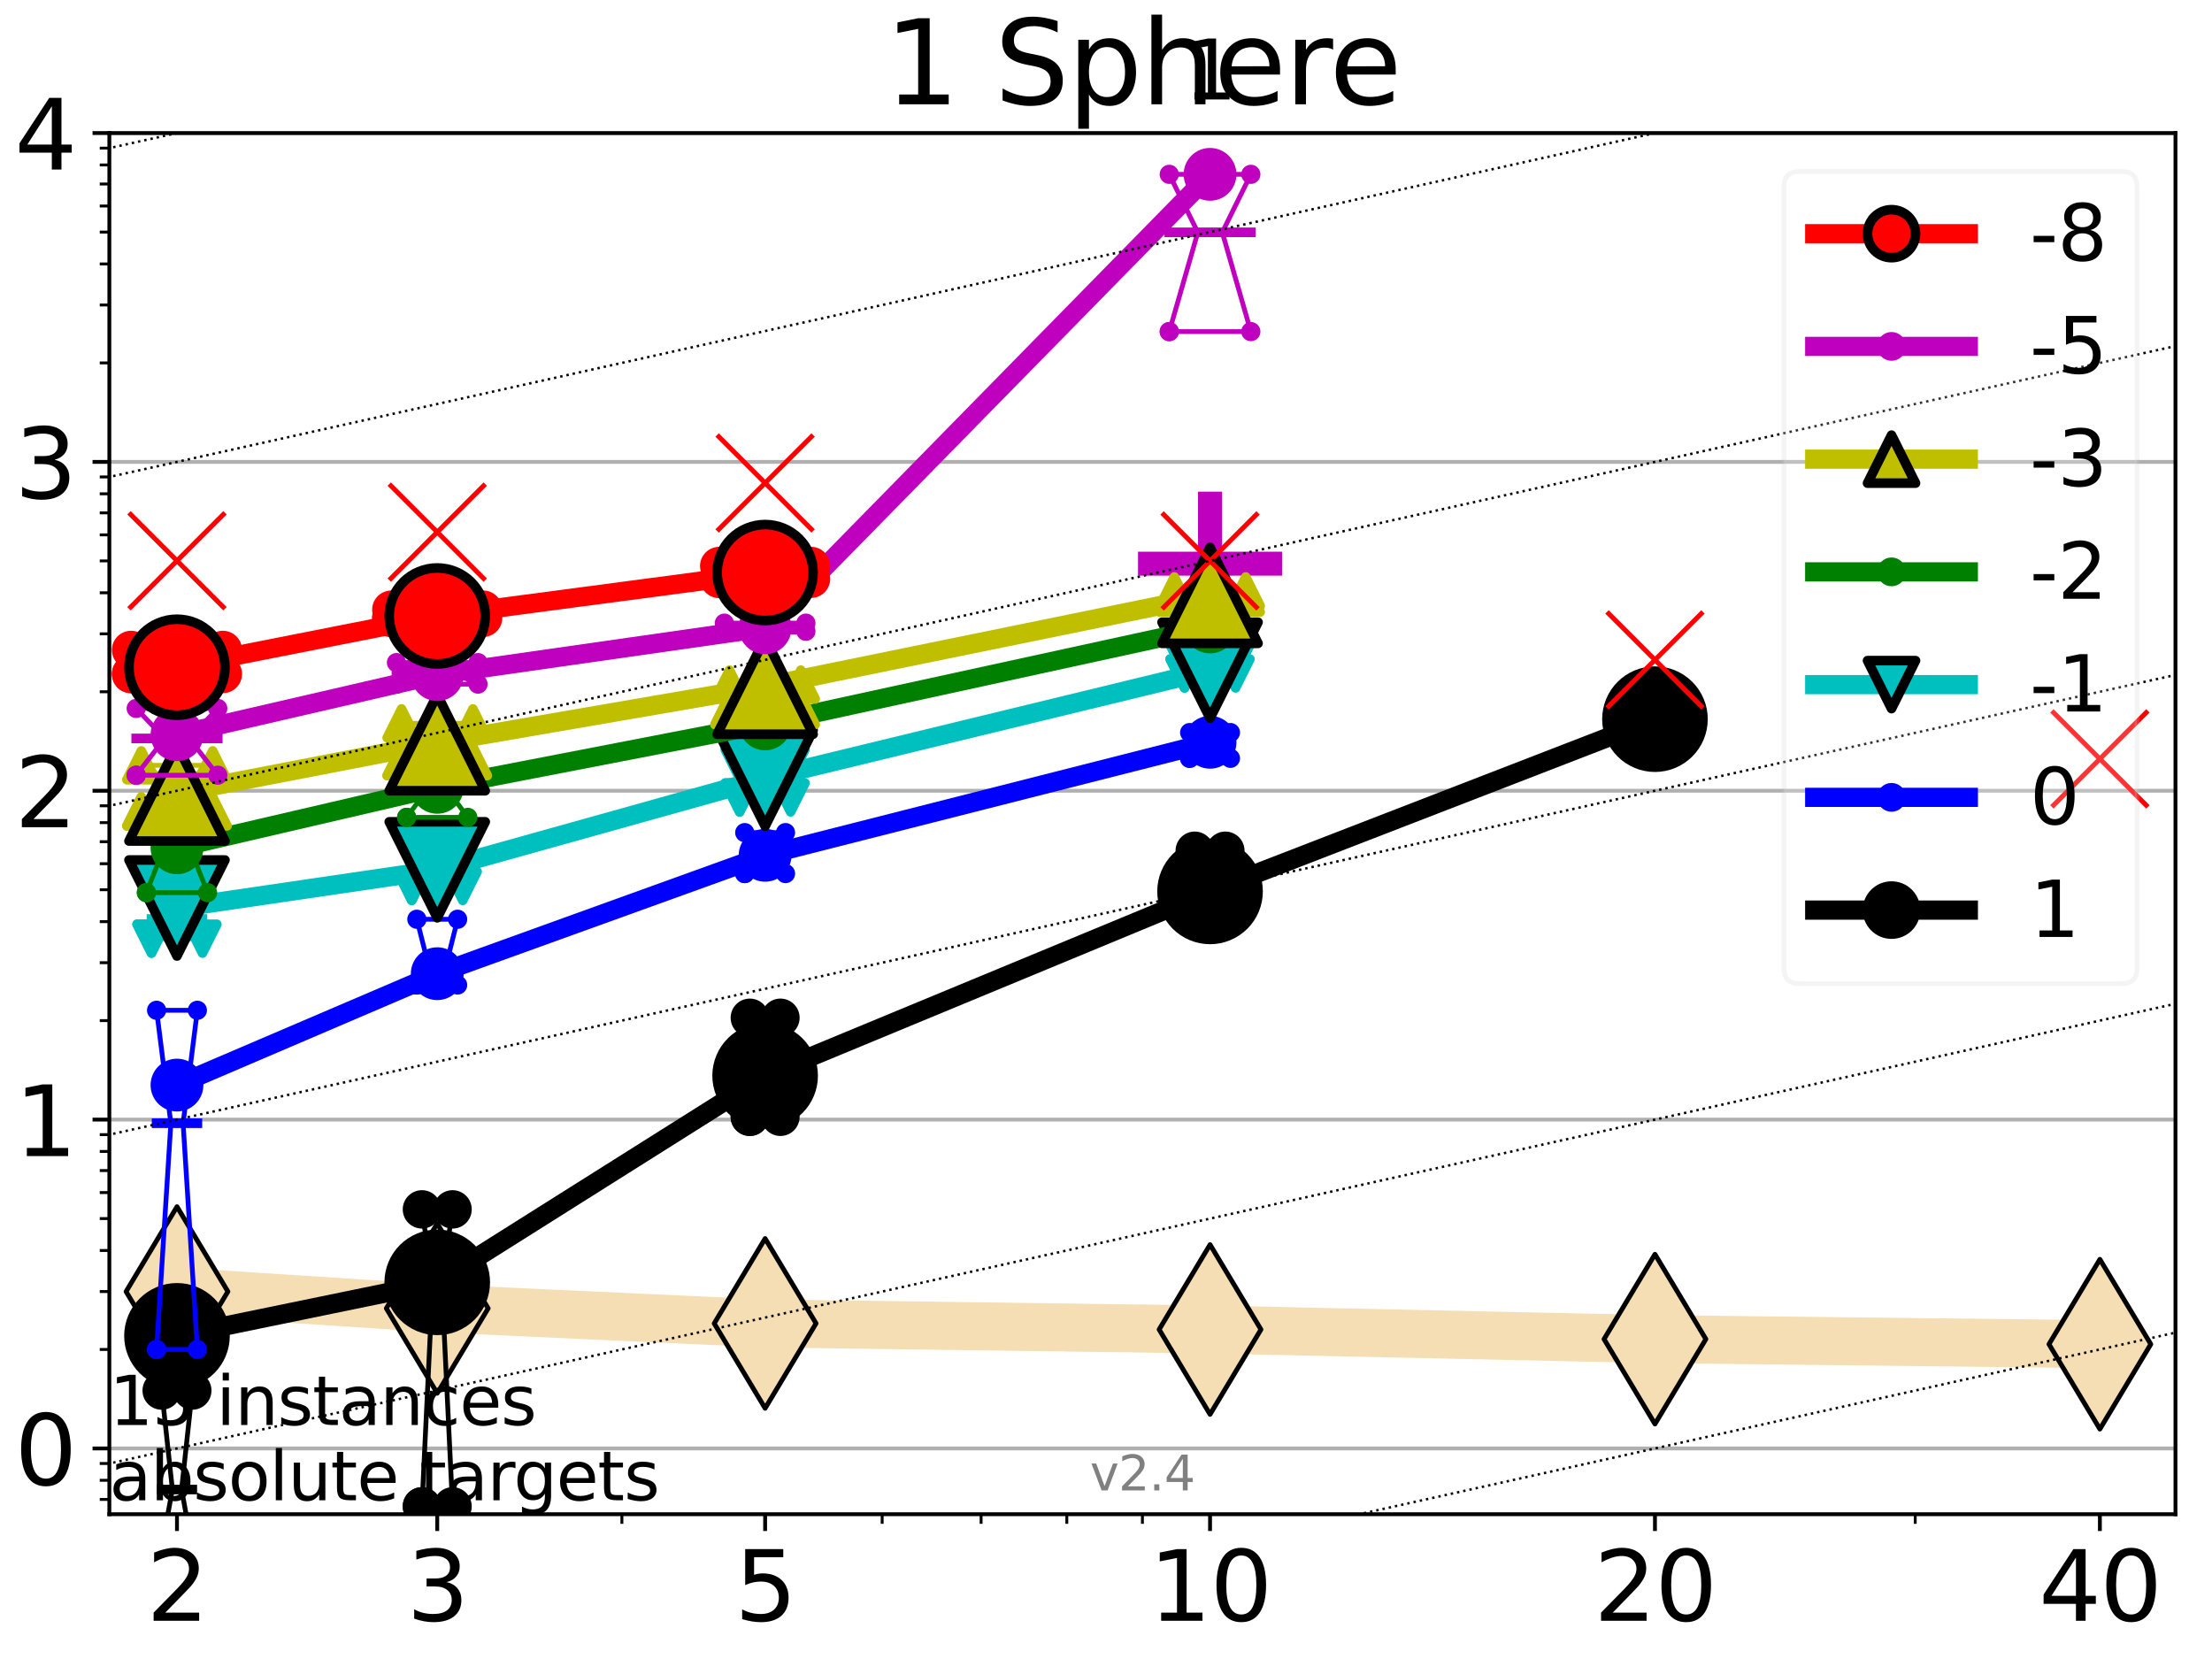 <?xml version="1.0" encoding="utf-8" standalone="no"?>
<!DOCTYPE svg PUBLIC "-//W3C//DTD SVG 1.1//EN"
  "http://www.w3.org/Graphics/SVG/1.1/DTD/svg11.dtd">
<svg height="345.6pt" version="1.1" viewBox="0 0 460.8 345.6" width="460.8pt" xmlns="http://www.w3.org/2000/svg" xmlns:xlink="http://www.w3.org/1999/xlink">
 <defs>
  <style type="text/css">*{stroke-linecap:butt;stroke-linejoin:round;}</style>
 </defs>
 <g id="figure_1">
  <g id="patch_1">
   <path d="M 0 345.6 
L 460.8 345.6 
L 460.8 0 
L 0 0 
z
" style="fill:#ffffff;"/>
  </g>
  <g id="axes_1">
   <g id="patch_2">
    <path d="M 22.78 315.44 
L 453.192 315.44 
L 453.192 27.72 
L 22.78 27.72 
z
" style="fill:#ffffff;"/>
   </g>
   <g id="line2d_1">
    <path clip-path="url(#p025abdca85)" d="M 36.868 269.054 
L 91.085 272.558 
L 159.39 275.693 
L 252.074 276.959 
L 344.758 278.965 
L 437.443 280.022 
" style="fill:none;stroke:#f5deb3;stroke-linecap:square;stroke-width:10;"/>
    <defs>
     <path d="M 0 17.678 
L 10.607 0 
L 0 -17.678 
L -10.607 0 
z
" id="m48ccbf7ac0" style="stroke:#000000;stroke-linejoin:miter;"/>
    </defs>
    <g clip-path="url(#p025abdca85)">
     <use style="fill:#f5deb3;stroke:#000000;stroke-linejoin:miter;" x="36.868" xlink:href="#m48ccbf7ac0" y="269.054"/>
     <use style="fill:#f5deb3;stroke:#000000;stroke-linejoin:miter;" x="91.085" xlink:href="#m48ccbf7ac0" y="272.558"/>
     <use style="fill:#f5deb3;stroke:#000000;stroke-linejoin:miter;" x="159.39" xlink:href="#m48ccbf7ac0" y="275.693"/>
     <use style="fill:#f5deb3;stroke:#000000;stroke-linejoin:miter;" x="252.074" xlink:href="#m48ccbf7ac0" y="276.959"/>
     <use style="fill:#f5deb3;stroke:#000000;stroke-linejoin:miter;" x="344.758" xlink:href="#m48ccbf7ac0" y="278.965"/>
     <use style="fill:#f5deb3;stroke:#000000;stroke-linejoin:miter;" x="437.443" xlink:href="#m48ccbf7ac0" y="280.022"/>
    </g>
   </g>
   <g id="line2d_2">
    <defs>
     <path d="M -15 0 
L 15 0 
M 0 15 
L 0 -15 
" id="ma25f8ac588" style="stroke:#bf00bf;stroke-width:5;"/>
    </defs>
    <g clip-path="url(#p025abdca85)">
     <use style="fill:#bf00bf;stroke:#bf00bf;stroke-width:5;" x="252.074" xlink:href="#ma25f8ac588" y="117.424"/>
    </g>
   </g>
   <g id="matplotlib.axis_1">
    <g id="xtick_1">
     <g id="line2d_3">
      <defs>
       <path d="M 0 0 
L 0 3.5 
" id="m4196bd2dee" style="stroke:#000000;stroke-width:0.8;"/>
      </defs>
      <g>
       <use style="stroke:#000000;stroke-width:0.8;" x="36.868" xlink:href="#m4196bd2dee" y="315.44"/>
      </g>
     </g>
     <g id="text_1">
      <!-- 2 -->
      <g transform="translate(30.506 337.637)scale(0.2 -0.2)">
       <defs>
        <path d="M 1228 531 
L 3431 531 
L 3431 0 
L 469 0 
L 469 531 
Q 828 903 1448 1529 
Q 2069 2156 2228 2338 
Q 2531 2678 2651 2914 
Q 2772 3150 2772 3378 
Q 2772 3750 2511 3984 
Q 2250 4219 1831 4219 
Q 1534 4219 1204 4116 
Q 875 4013 500 3803 
L 500 4441 
Q 881 4594 1212 4672 
Q 1544 4750 1819 4750 
Q 2544 4750 2975 4387 
Q 3406 4025 3406 3419 
Q 3406 3131 3298 2873 
Q 3191 2616 2906 2266 
Q 2828 2175 2409 1742 
Q 1991 1309 1228 531 
z
" id="DejaVuSans-32" transform="scale(0.016)"/>
       </defs>
       <use xlink:href="#DejaVuSans-32"/>
      </g>
     </g>
    </g>
    <g id="xtick_2">
     <g id="line2d_4">
      <g>
       <use style="stroke:#000000;stroke-width:0.8;" x="91.085" xlink:href="#m4196bd2dee" y="315.44"/>
      </g>
     </g>
     <g id="text_2">
      <!-- 3 -->
      <g transform="translate(84.723 337.637)scale(0.2 -0.2)">
       <defs>
        <path d="M 2597 2516 
Q 3050 2419 3304 2112 
Q 3559 1806 3559 1356 
Q 3559 666 3084 287 
Q 2609 -91 1734 -91 
Q 1441 -91 1130 -33 
Q 819 25 488 141 
L 488 750 
Q 750 597 1062 519 
Q 1375 441 1716 441 
Q 2309 441 2620 675 
Q 2931 909 2931 1356 
Q 2931 1769 2642 2001 
Q 2353 2234 1838 2234 
L 1294 2234 
L 1294 2753 
L 1863 2753 
Q 2328 2753 2575 2939 
Q 2822 3125 2822 3475 
Q 2822 3834 2567 4026 
Q 2313 4219 1838 4219 
Q 1578 4219 1281 4162 
Q 984 4106 628 3988 
L 628 4550 
Q 988 4650 1302 4700 
Q 1616 4750 1894 4750 
Q 2613 4750 3031 4423 
Q 3450 4097 3450 3541 
Q 3450 3153 3228 2886 
Q 3006 2619 2597 2516 
z
" id="DejaVuSans-33" transform="scale(0.016)"/>
       </defs>
       <use xlink:href="#DejaVuSans-33"/>
      </g>
     </g>
    </g>
    <g id="xtick_3">
     <g id="line2d_5">
      <g>
       <use style="stroke:#000000;stroke-width:0.8;" x="159.39" xlink:href="#m4196bd2dee" y="315.44"/>
      </g>
     </g>
     <g id="text_3">
      <!-- 5 -->
      <g transform="translate(153.028 337.637)scale(0.2 -0.2)">
       <defs>
        <path d="M 691 4666 
L 3169 4666 
L 3169 4134 
L 1269 4134 
L 1269 2991 
Q 1406 3038 1543 3061 
Q 1681 3084 1819 3084 
Q 2600 3084 3056 2656 
Q 3513 2228 3513 1497 
Q 3513 744 3044 326 
Q 2575 -91 1722 -91 
Q 1428 -91 1123 -41 
Q 819 9 494 109 
L 494 744 
Q 775 591 1075 516 
Q 1375 441 1709 441 
Q 2250 441 2565 725 
Q 2881 1009 2881 1497 
Q 2881 1984 2565 2268 
Q 2250 2553 1709 2553 
Q 1456 2553 1204 2497 
Q 953 2441 691 2322 
L 691 4666 
z
" id="DejaVuSans-35" transform="scale(0.016)"/>
       </defs>
       <use xlink:href="#DejaVuSans-35"/>
      </g>
     </g>
    </g>
    <g id="xtick_4">
     <g id="line2d_6">
      <g>
       <use style="stroke:#000000;stroke-width:0.8;" x="252.074" xlink:href="#m4196bd2dee" y="315.44"/>
      </g>
     </g>
     <g id="text_4">
      <!-- 10 -->
      <g transform="translate(239.349 337.637)scale(0.2 -0.2)">
       <defs>
        <path d="M 794 531 
L 1825 531 
L 1825 4091 
L 703 3866 
L 703 4441 
L 1819 4666 
L 2450 4666 
L 2450 531 
L 3481 531 
L 3481 0 
L 794 0 
L 794 531 
z
" id="DejaVuSans-31" transform="scale(0.016)"/>
        <path d="M 2034 4250 
Q 1547 4250 1301 3770 
Q 1056 3291 1056 2328 
Q 1056 1369 1301 889 
Q 1547 409 2034 409 
Q 2525 409 2770 889 
Q 3016 1369 3016 2328 
Q 3016 3291 2770 3770 
Q 2525 4250 2034 4250 
z
M 2034 4750 
Q 2819 4750 3233 4129 
Q 3647 3509 3647 2328 
Q 3647 1150 3233 529 
Q 2819 -91 2034 -91 
Q 1250 -91 836 529 
Q 422 1150 422 2328 
Q 422 3509 836 4129 
Q 1250 4750 2034 4750 
z
" id="DejaVuSans-30" transform="scale(0.016)"/>
       </defs>
       <use xlink:href="#DejaVuSans-31"/>
       <use x="63.623" xlink:href="#DejaVuSans-30"/>
      </g>
     </g>
    </g>
    <g id="xtick_5">
     <g id="line2d_7">
      <g>
       <use style="stroke:#000000;stroke-width:0.8;" x="344.758" xlink:href="#m4196bd2dee" y="315.44"/>
      </g>
     </g>
     <g id="text_5">
      <!-- 20 -->
      <g transform="translate(332.033 337.637)scale(0.2 -0.2)">
       <use xlink:href="#DejaVuSans-32"/>
       <use x="63.623" xlink:href="#DejaVuSans-30"/>
      </g>
     </g>
    </g>
    <g id="xtick_6">
     <g id="line2d_8">
      <g>
       <use style="stroke:#000000;stroke-width:0.8;" x="437.443" xlink:href="#m4196bd2dee" y="315.44"/>
      </g>
     </g>
     <g id="text_6">
      <!-- 40 -->
      <g transform="translate(424.718 337.637)scale(0.2 -0.2)">
       <defs>
        <path d="M 2419 4116 
L 825 1625 
L 2419 1625 
L 2419 4116 
z
M 2253 4666 
L 3047 4666 
L 3047 1625 
L 3713 1625 
L 3713 1100 
L 3047 1100 
L 3047 0 
L 2419 0 
L 2419 1100 
L 313 1100 
L 313 1709 
L 2253 4666 
z
" id="DejaVuSans-34" transform="scale(0.016)"/>
       </defs>
       <use xlink:href="#DejaVuSans-34"/>
       <use x="63.623" xlink:href="#DejaVuSans-30"/>
      </g>
     </g>
    </g>
    <g id="xtick_7">
     <g id="line2d_9">
      <defs>
       <path d="M 0 0 
L 0 2 
" id="m15f5ceb571" style="stroke:#000000;stroke-width:0.6;"/>
      </defs>
      <g>
       <use style="stroke:#000000;stroke-width:0.6;" x="129.552" xlink:href="#m15f5ceb571" y="315.44"/>
      </g>
     </g>
    </g>
    <g id="xtick_8">
     <g id="line2d_10">
      <g>
       <use style="stroke:#000000;stroke-width:0.6;" x="183.769" xlink:href="#m15f5ceb571" y="315.44"/>
      </g>
     </g>
    </g>
    <g id="xtick_9">
     <g id="line2d_11">
      <g>
       <use style="stroke:#000000;stroke-width:0.6;" x="204.381" xlink:href="#m15f5ceb571" y="315.44"/>
      </g>
     </g>
    </g>
    <g id="xtick_10">
     <g id="line2d_12">
      <g>
       <use style="stroke:#000000;stroke-width:0.6;" x="222.237" xlink:href="#m15f5ceb571" y="315.44"/>
      </g>
     </g>
    </g>
    <g id="xtick_11">
     <g id="line2d_13">
      <g>
       <use style="stroke:#000000;stroke-width:0.6;" x="237.986" xlink:href="#m15f5ceb571" y="315.44"/>
      </g>
     </g>
    </g>
    <g id="xtick_12">
     <g id="line2d_14">
      <g>
       <use style="stroke:#000000;stroke-width:0.6;" x="398.975" xlink:href="#m15f5ceb571" y="315.44"/>
      </g>
     </g>
    </g>
   </g>
   <g id="matplotlib.axis_2">
    <g id="ytick_1">
     <g id="line2d_15">
      <path clip-path="url(#p025abdca85)" d="M 22.78 301.739 
L 453.192 301.739 
" style="fill:none;stroke:#b0b0b0;stroke-linecap:square;stroke-width:0.8;"/>
     </g>
     <g id="line2d_16">
      <defs>
       <path d="M 0 0 
L -3.5 0 
" id="ma75155f1a8" style="stroke:#000000;stroke-width:0.8;"/>
      </defs>
      <g>
       <use style="stroke:#000000;stroke-width:0.8;" x="22.78" xlink:href="#ma75155f1a8" y="301.739"/>
      </g>
     </g>
     <g id="text_7">
      <!-- 0 -->
      <g transform="translate(3.055 309.337)scale(0.2 -0.2)">
       <use xlink:href="#DejaVuSans-30"/>
      </g>
     </g>
    </g>
    <g id="ytick_2">
     <g id="line2d_17">
      <path clip-path="url(#p025abdca85)" d="M 22.78 233.234 
L 453.192 233.234 
" style="fill:none;stroke:#b0b0b0;stroke-linecap:square;stroke-width:0.8;"/>
     </g>
     <g id="line2d_18">
      <g>
       <use style="stroke:#000000;stroke-width:0.8;" x="22.78" xlink:href="#ma75155f1a8" y="233.234"/>
      </g>
     </g>
     <g id="text_8">
      <!-- 1 -->
      <g transform="translate(3.055 240.833)scale(0.2 -0.2)">
       <use xlink:href="#DejaVuSans-31"/>
      </g>
     </g>
    </g>
    <g id="ytick_3">
     <g id="line2d_19">
      <path clip-path="url(#p025abdca85)" d="M 22.78 164.73 
L 453.192 164.73 
" style="fill:none;stroke:#b0b0b0;stroke-linecap:square;stroke-width:0.8;"/>
     </g>
     <g id="line2d_20">
      <g>
       <use style="stroke:#000000;stroke-width:0.8;" x="22.78" xlink:href="#ma75155f1a8" y="164.73"/>
      </g>
     </g>
     <g id="text_9">
      <!-- 2 -->
      <g transform="translate(3.055 172.328)scale(0.2 -0.2)">
       <use xlink:href="#DejaVuSans-32"/>
      </g>
     </g>
    </g>
    <g id="ytick_4">
     <g id="line2d_21">
      <path clip-path="url(#p025abdca85)" d="M 22.78 96.225 
L 453.192 96.225 
" style="fill:none;stroke:#b0b0b0;stroke-linecap:square;stroke-width:0.8;"/>
     </g>
     <g id="line2d_22">
      <g>
       <use style="stroke:#000000;stroke-width:0.8;" x="22.78" xlink:href="#ma75155f1a8" y="96.225"/>
      </g>
     </g>
     <g id="text_10">
      <!-- 3 -->
      <g transform="translate(3.055 103.823)scale(0.2 -0.2)">
       <use xlink:href="#DejaVuSans-33"/>
      </g>
     </g>
    </g>
    <g id="ytick_5">
     <g id="line2d_23">
      <path clip-path="url(#p025abdca85)" d="M 22.78 27.72 
L 453.192 27.72 
" style="fill:none;stroke:#b0b0b0;stroke-linecap:square;stroke-width:0.8;"/>
     </g>
     <g id="line2d_24">
      <g>
       <use style="stroke:#000000;stroke-width:0.8;" x="22.78" xlink:href="#ma75155f1a8" y="27.72"/>
      </g>
     </g>
     <g id="text_11">
      <!-- 4 -->
      <g transform="translate(3.055 35.318)scale(0.2 -0.2)">
       <use xlink:href="#DejaVuSans-34"/>
      </g>
     </g>
    </g>
    <g id="ytick_6">
     <g id="line2d_25">
      <defs>
       <path d="M 0 0 
L -2 0 
" id="m67cde6a6dc" style="stroke:#000000;stroke-width:0.6;"/>
      </defs>
      <g>
       <use style="stroke:#000000;stroke-width:0.6;" x="22.78" xlink:href="#m67cde6a6dc" y="312.351"/>
      </g>
     </g>
    </g>
    <g id="ytick_7">
     <g id="line2d_26">
      <g>
       <use style="stroke:#000000;stroke-width:0.6;" x="22.78" xlink:href="#m67cde6a6dc" y="308.378"/>
      </g>
     </g>
    </g>
    <g id="ytick_8">
     <g id="line2d_27">
      <g>
       <use style="stroke:#000000;stroke-width:0.6;" x="22.78" xlink:href="#m67cde6a6dc" y="304.874"/>
      </g>
     </g>
    </g>
    <g id="ytick_9">
     <g id="line2d_28">
      <g>
       <use style="stroke:#000000;stroke-width:0.6;" x="22.78" xlink:href="#m67cde6a6dc" y="281.117"/>
      </g>
     </g>
    </g>
    <g id="ytick_10">
     <g id="line2d_29">
      <g>
       <use style="stroke:#000000;stroke-width:0.6;" x="22.78" xlink:href="#m67cde6a6dc" y="269.054"/>
      </g>
     </g>
    </g>
    <g id="ytick_11">
     <g id="line2d_30">
      <g>
       <use style="stroke:#000000;stroke-width:0.6;" x="22.78" xlink:href="#m67cde6a6dc" y="260.495"/>
      </g>
     </g>
    </g>
    <g id="ytick_12">
     <g id="line2d_31">
      <g>
       <use style="stroke:#000000;stroke-width:0.6;" x="22.78" xlink:href="#m67cde6a6dc" y="253.856"/>
      </g>
     </g>
    </g>
    <g id="ytick_13">
     <g id="line2d_32">
      <g>
       <use style="stroke:#000000;stroke-width:0.6;" x="22.78" xlink:href="#m67cde6a6dc" y="248.432"/>
      </g>
     </g>
    </g>
    <g id="ytick_14">
     <g id="line2d_33">
      <g>
       <use style="stroke:#000000;stroke-width:0.6;" x="22.78" xlink:href="#m67cde6a6dc" y="243.846"/>
      </g>
     </g>
    </g>
    <g id="ytick_15">
     <g id="line2d_34">
      <g>
       <use style="stroke:#000000;stroke-width:0.6;" x="22.78" xlink:href="#m67cde6a6dc" y="239.873"/>
      </g>
     </g>
    </g>
    <g id="ytick_16">
     <g id="line2d_35">
      <g>
       <use style="stroke:#000000;stroke-width:0.6;" x="22.78" xlink:href="#m67cde6a6dc" y="236.369"/>
      </g>
     </g>
    </g>
    <g id="ytick_17">
     <g id="line2d_36">
      <g>
       <use style="stroke:#000000;stroke-width:0.6;" x="22.78" xlink:href="#m67cde6a6dc" y="212.612"/>
      </g>
     </g>
    </g>
    <g id="ytick_18">
     <g id="line2d_37">
      <g>
       <use style="stroke:#000000;stroke-width:0.6;" x="22.78" xlink:href="#m67cde6a6dc" y="200.549"/>
      </g>
     </g>
    </g>
    <g id="ytick_19">
     <g id="line2d_38">
      <g>
       <use style="stroke:#000000;stroke-width:0.6;" x="22.78" xlink:href="#m67cde6a6dc" y="191.99"/>
      </g>
     </g>
    </g>
    <g id="ytick_20">
     <g id="line2d_39">
      <g>
       <use style="stroke:#000000;stroke-width:0.6;" x="22.78" xlink:href="#m67cde6a6dc" y="185.352"/>
      </g>
     </g>
    </g>
    <g id="ytick_21">
     <g id="line2d_40">
      <g>
       <use style="stroke:#000000;stroke-width:0.6;" x="22.78" xlink:href="#m67cde6a6dc" y="179.927"/>
      </g>
     </g>
    </g>
    <g id="ytick_22">
     <g id="line2d_41">
      <g>
       <use style="stroke:#000000;stroke-width:0.6;" x="22.78" xlink:href="#m67cde6a6dc" y="175.341"/>
      </g>
     </g>
    </g>
    <g id="ytick_23">
     <g id="line2d_42">
      <g>
       <use style="stroke:#000000;stroke-width:0.6;" x="22.78" xlink:href="#m67cde6a6dc" y="171.368"/>
      </g>
     </g>
    </g>
    <g id="ytick_24">
     <g id="line2d_43">
      <g>
       <use style="stroke:#000000;stroke-width:0.6;" x="22.78" xlink:href="#m67cde6a6dc" y="167.864"/>
      </g>
     </g>
    </g>
    <g id="ytick_25">
     <g id="line2d_44">
      <g>
       <use style="stroke:#000000;stroke-width:0.6;" x="22.78" xlink:href="#m67cde6a6dc" y="144.108"/>
      </g>
     </g>
    </g>
    <g id="ytick_26">
     <g id="line2d_45">
      <g>
       <use style="stroke:#000000;stroke-width:0.6;" x="22.78" xlink:href="#m67cde6a6dc" y="132.044"/>
      </g>
     </g>
    </g>
    <g id="ytick_27">
     <g id="line2d_46">
      <g>
       <use style="stroke:#000000;stroke-width:0.6;" x="22.78" xlink:href="#m67cde6a6dc" y="123.486"/>
      </g>
     </g>
    </g>
    <g id="ytick_28">
     <g id="line2d_47">
      <g>
       <use style="stroke:#000000;stroke-width:0.6;" x="22.78" xlink:href="#m67cde6a6dc" y="116.847"/>
      </g>
     </g>
    </g>
    <g id="ytick_29">
     <g id="line2d_48">
      <g>
       <use style="stroke:#000000;stroke-width:0.6;" x="22.78" xlink:href="#m67cde6a6dc" y="111.422"/>
      </g>
     </g>
    </g>
    <g id="ytick_30">
     <g id="line2d_49">
      <g>
       <use style="stroke:#000000;stroke-width:0.6;" x="22.78" xlink:href="#m67cde6a6dc" y="106.836"/>
      </g>
     </g>
    </g>
    <g id="ytick_31">
     <g id="line2d_50">
      <g>
       <use style="stroke:#000000;stroke-width:0.6;" x="22.78" xlink:href="#m67cde6a6dc" y="102.864"/>
      </g>
     </g>
    </g>
    <g id="ytick_32">
     <g id="line2d_51">
      <g>
       <use style="stroke:#000000;stroke-width:0.6;" x="22.78" xlink:href="#m67cde6a6dc" y="99.359"/>
      </g>
     </g>
    </g>
    <g id="ytick_33">
     <g id="line2d_52">
      <g>
       <use style="stroke:#000000;stroke-width:0.6;" x="22.78" xlink:href="#m67cde6a6dc" y="75.603"/>
      </g>
     </g>
    </g>
    <g id="ytick_34">
     <g id="line2d_53">
      <g>
       <use style="stroke:#000000;stroke-width:0.6;" x="22.78" xlink:href="#m67cde6a6dc" y="63.54"/>
      </g>
     </g>
    </g>
    <g id="ytick_35">
     <g id="line2d_54">
      <g>
       <use style="stroke:#000000;stroke-width:0.6;" x="22.78" xlink:href="#m67cde6a6dc" y="54.981"/>
      </g>
     </g>
    </g>
    <g id="ytick_36">
     <g id="line2d_55">
      <g>
       <use style="stroke:#000000;stroke-width:0.6;" x="22.78" xlink:href="#m67cde6a6dc" y="48.342"/>
      </g>
     </g>
    </g>
    <g id="ytick_37">
     <g id="line2d_56">
      <g>
       <use style="stroke:#000000;stroke-width:0.6;" x="22.78" xlink:href="#m67cde6a6dc" y="42.918"/>
      </g>
     </g>
    </g>
    <g id="ytick_38">
     <g id="line2d_57">
      <g>
       <use style="stroke:#000000;stroke-width:0.6;" x="22.78" xlink:href="#m67cde6a6dc" y="38.332"/>
      </g>
     </g>
    </g>
    <g id="ytick_39">
     <g id="line2d_58">
      <g>
       <use style="stroke:#000000;stroke-width:0.6;" x="22.78" xlink:href="#m67cde6a6dc" y="34.359"/>
      </g>
     </g>
    </g>
    <g id="ytick_40">
     <g id="line2d_59">
      <g>
       <use style="stroke:#000000;stroke-width:0.6;" x="22.78" xlink:href="#m67cde6a6dc" y="30.855"/>
      </g>
     </g>
    </g>
   </g>
   <g id="line2d_60">
    <path clip-path="url(#p025abdca85)" d="M 33.682 322.361 
L 35.912 310.298 
L 33.682 289.676 
L 40.054 289.676 
L 37.824 310.298 
L 40.054 322.361 
L 33.682 322.361 
" style="fill:none;stroke:#000000;stroke-linecap:square;"/>
   </g>
   <g id="line2d_61">
    <path clip-path="url(#p025abdca85)" d="M 33.682 322.361 
L 40.054 322.361 
L 40.054 289.676 
L 33.682 289.676 
L 33.682 322.361 
" style="fill:none;"/>
    <defs>
     <path d="M 0 3 
C 0.796 3 1.559 2.684 2.121 2.121 
C 2.684 1.559 3 0.796 3 0 
C 3 -0.796 2.684 -1.559 2.121 -2.121 
C 1.559 -2.684 0.796 -3 0 -3 
C -0.796 -3 -1.559 -2.684 -2.121 -2.121 
C -2.684 -1.559 -3 -0.796 -3 0 
C -3 0.796 -2.684 1.559 -2.121 2.121 
C -1.559 2.684 -0.796 3 0 3 
z
" id="mf2e922719d" style="stroke:#000000;stroke-width:2;"/>
    </defs>
    <g clip-path="url(#p025abdca85)">
     <use style="stroke:#000000;stroke-width:2;" x="33.682" xlink:href="#mf2e922719d" y="322.361"/>
     <use style="stroke:#000000;stroke-width:2;" x="40.054" xlink:href="#mf2e922719d" y="322.361"/>
     <use style="stroke:#000000;stroke-width:2;" x="40.054" xlink:href="#mf2e922719d" y="289.676"/>
     <use style="stroke:#000000;stroke-width:2;" x="33.682" xlink:href="#mf2e922719d" y="289.676"/>
     <use style="stroke:#000000;stroke-width:2;" x="33.682" xlink:href="#mf2e922719d" y="322.361"/>
    </g>
   </g>
   <g id="line2d_62">
    <path clip-path="url(#p025abdca85)" d="M 33.682 310.298 
L 40.054 310.298 
" style="fill:none;stroke:#000000;stroke-linecap:square;stroke-width:2;"/>
   </g>
   <g id="line2d_63">
    <path clip-path="url(#p025abdca85)" d="M 87.899 313.802 
L 90.129 267.445 
L 87.899 251.936 
L 94.271 251.936 
L 92.041 267.445 
L 94.271 313.802 
L 87.899 313.802 
" style="fill:none;stroke:#000000;stroke-linecap:square;"/>
   </g>
   <g id="line2d_64">
    <path clip-path="url(#p025abdca85)" d="M 87.899 313.802 
L 94.271 313.802 
L 94.271 251.936 
L 87.899 251.936 
L 87.899 313.802 
" style="fill:none;"/>
    <g clip-path="url(#p025abdca85)">
     <use style="stroke:#000000;stroke-width:2;" x="87.899" xlink:href="#mf2e922719d" y="313.802"/>
     <use style="stroke:#000000;stroke-width:2;" x="94.271" xlink:href="#mf2e922719d" y="313.802"/>
     <use style="stroke:#000000;stroke-width:2;" x="94.271" xlink:href="#mf2e922719d" y="251.936"/>
     <use style="stroke:#000000;stroke-width:2;" x="87.899" xlink:href="#mf2e922719d" y="251.936"/>
     <use style="stroke:#000000;stroke-width:2;" x="87.899" xlink:href="#mf2e922719d" y="313.802"/>
    </g>
   </g>
   <g id="line2d_65">
    <path clip-path="url(#p025abdca85)" d="M 87.899 267.445 
L 94.271 267.445 
" style="fill:none;stroke:#000000;stroke-linecap:square;stroke-width:2;"/>
   </g>
   <g id="line2d_66">
    <path clip-path="url(#p025abdca85)" d="M 156.204 232.645 
L 158.434 226.834 
L 156.204 212.023 
L 162.576 212.023 
L 160.346 226.834 
L 162.576 232.645 
L 156.204 232.645 
" style="fill:none;stroke:#000000;stroke-linecap:square;"/>
   </g>
   <g id="line2d_67">
    <path clip-path="url(#p025abdca85)" d="M 156.204 232.645 
L 162.576 232.645 
L 162.576 212.023 
L 156.204 212.023 
L 156.204 232.645 
" style="fill:none;"/>
    <g clip-path="url(#p025abdca85)">
     <use style="stroke:#000000;stroke-width:2;" x="156.204" xlink:href="#mf2e922719d" y="232.645"/>
     <use style="stroke:#000000;stroke-width:2;" x="162.576" xlink:href="#mf2e922719d" y="232.645"/>
     <use style="stroke:#000000;stroke-width:2;" x="162.576" xlink:href="#mf2e922719d" y="212.023"/>
     <use style="stroke:#000000;stroke-width:2;" x="156.204" xlink:href="#mf2e922719d" y="212.023"/>
     <use style="stroke:#000000;stroke-width:2;" x="156.204" xlink:href="#mf2e922719d" y="232.645"/>
    </g>
   </g>
   <g id="line2d_68">
    <path clip-path="url(#p025abdca85)" d="M 156.204 226.834 
L 162.576 226.834 
" style="fill:none;stroke:#000000;stroke-linecap:square;stroke-width:2;"/>
   </g>
   <g id="line2d_69">
    <path clip-path="url(#p025abdca85)" d="M 248.888 191.328 
L 251.118 190.047 
L 248.888 177.227 
L 255.26 177.227 
L 253.03 190.047 
L 255.26 191.328 
L 248.888 191.328 
" style="fill:none;stroke:#000000;stroke-linecap:square;"/>
   </g>
   <g id="line2d_70">
    <path clip-path="url(#p025abdca85)" d="M 248.888 191.328 
L 255.26 191.328 
L 255.26 177.227 
L 248.888 177.227 
L 248.888 191.328 
" style="fill:none;"/>
    <g clip-path="url(#p025abdca85)">
     <use style="stroke:#000000;stroke-width:2;" x="248.888" xlink:href="#mf2e922719d" y="191.328"/>
     <use style="stroke:#000000;stroke-width:2;" x="255.26" xlink:href="#mf2e922719d" y="191.328"/>
     <use style="stroke:#000000;stroke-width:2;" x="255.26" xlink:href="#mf2e922719d" y="177.227"/>
     <use style="stroke:#000000;stroke-width:2;" x="248.888" xlink:href="#mf2e922719d" y="177.227"/>
     <use style="stroke:#000000;stroke-width:2;" x="248.888" xlink:href="#mf2e922719d" y="191.328"/>
    </g>
   </g>
   <g id="line2d_71">
    <path clip-path="url(#p025abdca85)" d="M 248.888 190.047 
L 255.26 190.047 
" style="fill:none;stroke:#000000;stroke-linecap:square;stroke-width:2;"/>
   </g>
   <g id="line2d_72">
    <path clip-path="url(#p025abdca85)" d="M 341.572 153.46 
L 343.803 150.235 
L 341.572 146.938 
L 347.945 146.938 
L 345.714 150.235 
L 347.945 153.46 
L 341.572 153.46 
" style="fill:none;stroke:#000000;stroke-linecap:square;"/>
   </g>
   <g id="line2d_73">
    <path clip-path="url(#p025abdca85)" d="M 341.572 153.46 
L 347.945 153.46 
L 347.945 146.938 
L 341.572 146.938 
L 341.572 153.46 
" style="fill:none;"/>
    <g clip-path="url(#p025abdca85)">
     <use style="stroke:#000000;stroke-width:2;" x="341.572" xlink:href="#mf2e922719d" y="153.46"/>
     <use style="stroke:#000000;stroke-width:2;" x="347.945" xlink:href="#mf2e922719d" y="153.46"/>
     <use style="stroke:#000000;stroke-width:2;" x="347.945" xlink:href="#mf2e922719d" y="146.938"/>
     <use style="stroke:#000000;stroke-width:2;" x="341.572" xlink:href="#mf2e922719d" y="146.938"/>
     <use style="stroke:#000000;stroke-width:2;" x="341.572" xlink:href="#mf2e922719d" y="153.46"/>
    </g>
   </g>
   <g id="line2d_74">
    <path clip-path="url(#p025abdca85)" d="M 341.572 150.235 
L 347.945 150.235 
" style="fill:none;stroke:#000000;stroke-linecap:square;stroke-width:2;"/>
   </g>
   <g id="line2d_75">
    <path clip-path="url(#p025abdca85)" d="M 36.868 278.281 
L 91.085 267.134 
" style="fill:none;stroke:#000000;stroke-linecap:square;stroke-width:4;"/>
   </g>
   <g id="line2d_76">
    <path clip-path="url(#p025abdca85)" d="M 91.085 267.134 
L 159.39 224.086 
" style="fill:none;stroke:#000000;stroke-linecap:square;stroke-width:4;"/>
   </g>
   <g id="line2d_77">
    <path clip-path="url(#p025abdca85)" d="M 159.39 224.086 
L 252.074 185.695 
" style="fill:none;stroke:#000000;stroke-linecap:square;stroke-width:4;"/>
   </g>
   <g id="line2d_78">
    <path clip-path="url(#p025abdca85)" d="M 252.074 185.695 
L 344.758 149.816 
" style="fill:none;stroke:#000000;stroke-linecap:square;stroke-width:4;"/>
   </g>
   <g id="line2d_79">
    <path clip-path="url(#p025abdca85)" d="M 36.868 278.281 
L 91.085 267.134 
L 159.39 224.086 
L 252.074 185.695 
L 344.758 149.816 
" style="fill:none;"/>
    <defs>
     <path d="M 0 10 
C 2.652 10 5.196 8.946 7.071 7.071 
C 8.946 5.196 10 2.652 10 0 
C 10 -2.652 8.946 -5.196 7.071 -7.071 
C 5.196 -8.946 2.652 -10 0 -10 
C -2.652 -10 -5.196 -8.946 -7.071 -7.071 
C -8.946 -5.196 -10 -2.652 -10 0 
C -10 2.652 -8.946 5.196 -7.071 7.071 
C -5.196 8.946 -2.652 10 0 10 
z
" id="mf934710404" style="stroke:#000000;stroke-width:2;"/>
    </defs>
    <g clip-path="url(#p025abdca85)">
     <use style="stroke:#000000;stroke-width:2;" x="36.868" xlink:href="#mf934710404" y="278.281"/>
     <use style="stroke:#000000;stroke-width:2;" x="91.085" xlink:href="#mf934710404" y="267.134"/>
     <use style="stroke:#000000;stroke-width:2;" x="159.39" xlink:href="#mf934710404" y="224.086"/>
     <use style="stroke:#000000;stroke-width:2;" x="252.074" xlink:href="#mf934710404" y="185.695"/>
     <use style="stroke:#000000;stroke-width:2;" x="344.758" xlink:href="#mf934710404" y="149.816"/>
    </g>
   </g>
   <g id="line2d_80">
    <path clip-path="url(#p025abdca85)" d="M 32.62 281.117 
L 35.594 233.988 
L 32.62 210.461 
L 41.116 210.461 
L 38.143 233.988 
L 41.116 281.117 
L 32.62 281.117 
" style="fill:none;stroke:#0000ff;stroke-linecap:square;"/>
   </g>
   <g id="line2d_81">
    <path clip-path="url(#p025abdca85)" d="M 32.62 281.117 
L 41.116 281.117 
L 41.116 210.461 
L 32.62 210.461 
L 32.62 281.117 
" style="fill:none;"/>
    <defs>
     <path d="M 0 1.5 
C 0.398 1.5 0.779 1.342 1.061 1.061 
C 1.342 0.779 1.5 0.398 1.5 0 
C 1.5 -0.398 1.342 -0.779 1.061 -1.061 
C 0.779 -1.342 0.398 -1.5 0 -1.5 
C -0.398 -1.5 -0.779 -1.342 -1.061 -1.061 
C -1.342 -0.779 -1.5 -0.398 -1.5 0 
C -1.5 0.398 -1.342 0.779 -1.061 1.061 
C -0.779 1.342 -0.398 1.5 0 1.5 
z
" id="m2534cdc951" style="stroke:#0000ff;"/>
    </defs>
    <g clip-path="url(#p025abdca85)">
     <use style="fill:#0000ff;stroke:#0000ff;" x="32.62" xlink:href="#m2534cdc951" y="281.117"/>
     <use style="fill:#0000ff;stroke:#0000ff;" x="41.116" xlink:href="#m2534cdc951" y="281.117"/>
     <use style="fill:#0000ff;stroke:#0000ff;" x="41.116" xlink:href="#m2534cdc951" y="210.461"/>
     <use style="fill:#0000ff;stroke:#0000ff;" x="32.62" xlink:href="#m2534cdc951" y="210.461"/>
     <use style="fill:#0000ff;stroke:#0000ff;" x="32.62" xlink:href="#m2534cdc951" y="281.117"/>
    </g>
   </g>
   <g id="line2d_82">
    <path clip-path="url(#p025abdca85)" d="M 32.62 233.988 
L 41.116 233.988 
" style="fill:none;stroke:#0000ff;stroke-linecap:square;stroke-width:2;"/>
   </g>
   <g id="line2d_83">
    <path clip-path="url(#p025abdca85)" d="M 86.837 205.191 
L 89.811 203.319 
L 86.837 191.499 
L 95.333 191.499 
L 92.359 203.319 
L 95.333 205.191 
L 86.837 205.191 
" style="fill:none;stroke:#0000ff;stroke-linecap:square;"/>
   </g>
   <g id="line2d_84">
    <path clip-path="url(#p025abdca85)" d="M 86.837 205.191 
L 95.333 205.191 
L 95.333 191.499 
L 86.837 191.499 
L 86.837 205.191 
" style="fill:none;"/>
    <g clip-path="url(#p025abdca85)">
     <use style="fill:#0000ff;stroke:#0000ff;" x="86.837" xlink:href="#m2534cdc951" y="205.191"/>
     <use style="fill:#0000ff;stroke:#0000ff;" x="95.333" xlink:href="#m2534cdc951" y="205.191"/>
     <use style="fill:#0000ff;stroke:#0000ff;" x="95.333" xlink:href="#m2534cdc951" y="191.499"/>
     <use style="fill:#0000ff;stroke:#0000ff;" x="86.837" xlink:href="#m2534cdc951" y="191.499"/>
     <use style="fill:#0000ff;stroke:#0000ff;" x="86.837" xlink:href="#m2534cdc951" y="205.191"/>
    </g>
   </g>
   <g id="line2d_85">
    <path clip-path="url(#p025abdca85)" d="M 86.837 203.319 
L 95.333 203.319 
" style="fill:none;stroke:#0000ff;stroke-linecap:square;stroke-width:2;"/>
   </g>
   <g id="line2d_86">
    <path clip-path="url(#p025abdca85)" d="M 155.142 181.98 
L 158.116 178.007 
L 155.142 173.448 
L 163.638 173.448 
L 160.665 178.007 
L 163.638 181.98 
L 155.142 181.98 
" style="fill:none;stroke:#0000ff;stroke-linecap:square;"/>
   </g>
   <g id="line2d_87">
    <path clip-path="url(#p025abdca85)" d="M 155.142 181.98 
L 163.638 181.98 
L 163.638 173.448 
L 155.142 173.448 
L 155.142 181.98 
" style="fill:none;"/>
    <g clip-path="url(#p025abdca85)">
     <use style="fill:#0000ff;stroke:#0000ff;" x="155.142" xlink:href="#m2534cdc951" y="181.98"/>
     <use style="fill:#0000ff;stroke:#0000ff;" x="163.638" xlink:href="#m2534cdc951" y="181.98"/>
     <use style="fill:#0000ff;stroke:#0000ff;" x="163.638" xlink:href="#m2534cdc951" y="173.448"/>
     <use style="fill:#0000ff;stroke:#0000ff;" x="155.142" xlink:href="#m2534cdc951" y="173.448"/>
     <use style="fill:#0000ff;stroke:#0000ff;" x="155.142" xlink:href="#m2534cdc951" y="181.98"/>
    </g>
   </g>
   <g id="line2d_88">
    <path clip-path="url(#p025abdca85)" d="M 155.142 178.007 
L 163.638 178.007 
" style="fill:none;stroke:#0000ff;stroke-linecap:square;stroke-width:2;"/>
   </g>
   <g id="line2d_89">
    <path clip-path="url(#p025abdca85)" d="M 247.826 157.972 
L 250.8 156.178 
L 247.826 152.607 
L 256.322 152.607 
L 253.349 156.178 
L 256.322 157.972 
L 247.826 157.972 
" style="fill:none;stroke:#0000ff;stroke-linecap:square;"/>
   </g>
   <g id="line2d_90">
    <path clip-path="url(#p025abdca85)" d="M 247.826 157.972 
L 256.322 157.972 
L 256.322 152.607 
L 247.826 152.607 
L 247.826 157.972 
" style="fill:none;"/>
    <g clip-path="url(#p025abdca85)">
     <use style="fill:#0000ff;stroke:#0000ff;" x="247.826" xlink:href="#m2534cdc951" y="157.972"/>
     <use style="fill:#0000ff;stroke:#0000ff;" x="256.322" xlink:href="#m2534cdc951" y="157.972"/>
     <use style="fill:#0000ff;stroke:#0000ff;" x="256.322" xlink:href="#m2534cdc951" y="152.607"/>
     <use style="fill:#0000ff;stroke:#0000ff;" x="247.826" xlink:href="#m2534cdc951" y="152.607"/>
     <use style="fill:#0000ff;stroke:#0000ff;" x="247.826" xlink:href="#m2534cdc951" y="157.972"/>
    </g>
   </g>
   <g id="line2d_91">
    <path clip-path="url(#p025abdca85)" d="M 247.826 156.178 
L 256.322 156.178 
" style="fill:none;stroke:#0000ff;stroke-linecap:square;stroke-width:2;"/>
   </g>
   <g id="line2d_92">
    <path clip-path="url(#p025abdca85)" d="M 36.868 226.045 
L 91.085 202.839 
" style="fill:none;stroke:#0000ff;stroke-linecap:square;stroke-width:4;"/>
   </g>
   <g id="line2d_93">
    <path clip-path="url(#p025abdca85)" d="M 91.085 202.839 
L 159.39 178.175 
" style="fill:none;stroke:#0000ff;stroke-linecap:square;stroke-width:4;"/>
   </g>
   <g id="line2d_94">
    <path clip-path="url(#p025abdca85)" d="M 159.39 178.175 
L 252.074 154.629 
" style="fill:none;stroke:#0000ff;stroke-linecap:square;stroke-width:4;"/>
   </g>
   <g id="line2d_95">
    <path clip-path="url(#p025abdca85)" d="M 36.868 226.045 
L 91.085 202.839 
L 159.39 178.175 
L 252.074 154.629 
" style="fill:none;"/>
    <defs>
     <path d="M 0 5 
C 1.326 5 2.598 4.473 3.536 3.536 
C 4.473 2.598 5 1.326 5 0 
C 5 -1.326 4.473 -2.598 3.536 -3.536 
C 2.598 -4.473 1.326 -5 0 -5 
C -1.326 -5 -2.598 -4.473 -3.536 -3.536 
C -4.473 -2.598 -5 -1.326 -5 0 
C -5 1.326 -4.473 2.598 -3.536 3.536 
C -2.598 4.473 -1.326 5 0 5 
z
" id="me7543f611f" style="stroke:#0000ff;"/>
    </defs>
    <g clip-path="url(#p025abdca85)">
     <use style="fill:#0000ff;stroke:#0000ff;" x="36.868" xlink:href="#me7543f611f" y="226.045"/>
     <use style="fill:#0000ff;stroke:#0000ff;" x="91.085" xlink:href="#me7543f611f" y="202.839"/>
     <use style="fill:#0000ff;stroke:#0000ff;" x="159.39" xlink:href="#me7543f611f" y="178.175"/>
     <use style="fill:#0000ff;stroke:#0000ff;" x="252.074" xlink:href="#me7543f611f" y="154.629"/>
    </g>
   </g>
   <g id="line2d_96">
    <path clip-path="url(#p025abdca85)" d="M 31.558 195.541 
L 35.275 191.438 
L 31.558 183.339 
L 42.178 183.339 
L 38.461 191.438 
L 42.178 195.541 
L 31.558 195.541 
" style="fill:none;stroke:#00bfbf;stroke-linecap:square;"/>
   </g>
   <g id="line2d_97">
    <path clip-path="url(#p025abdca85)" d="M 31.558 195.541 
L 42.178 195.541 
L 42.178 183.339 
L 31.558 183.339 
L 31.558 195.541 
" style="fill:none;"/>
    <defs>
     <path d="M -0 3 
L 3 -3 
L -3 -3 
z
" id="m36b8d1ea59" style="stroke:#00bfbf;stroke-linejoin:miter;stroke-width:2;"/>
    </defs>
    <g clip-path="url(#p025abdca85)">
     <use style="fill:#00bfbf;stroke:#00bfbf;stroke-linejoin:miter;stroke-width:2;" x="31.558" xlink:href="#m36b8d1ea59" y="195.541"/>
     <use style="fill:#00bfbf;stroke:#00bfbf;stroke-linejoin:miter;stroke-width:2;" x="42.178" xlink:href="#m36b8d1ea59" y="195.541"/>
     <use style="fill:#00bfbf;stroke:#00bfbf;stroke-linejoin:miter;stroke-width:2;" x="42.178" xlink:href="#m36b8d1ea59" y="183.339"/>
     <use style="fill:#00bfbf;stroke:#00bfbf;stroke-linejoin:miter;stroke-width:2;" x="31.558" xlink:href="#m36b8d1ea59" y="183.339"/>
     <use style="fill:#00bfbf;stroke:#00bfbf;stroke-linejoin:miter;stroke-width:2;" x="31.558" xlink:href="#m36b8d1ea59" y="195.541"/>
    </g>
   </g>
   <g id="line2d_98">
    <path clip-path="url(#p025abdca85)" d="M 31.558 191.438 
L 42.178 191.438 
" style="fill:none;stroke:#00bfbf;stroke-linecap:square;stroke-width:2;"/>
   </g>
   <g id="line2d_99">
    <path clip-path="url(#p025abdca85)" d="M 85.775 184.569 
L 89.492 175.129 
L 85.775 174.641 
L 96.395 174.641 
L 92.678 175.129 
L 96.395 184.569 
L 85.775 184.569 
" style="fill:none;stroke:#00bfbf;stroke-linecap:square;"/>
   </g>
   <g id="line2d_100">
    <path clip-path="url(#p025abdca85)" d="M 85.775 184.569 
L 96.395 184.569 
L 96.395 174.641 
L 85.775 174.641 
L 85.775 184.569 
" style="fill:none;"/>
    <g clip-path="url(#p025abdca85)">
     <use style="fill:#00bfbf;stroke:#00bfbf;stroke-linejoin:miter;stroke-width:2;" x="85.775" xlink:href="#m36b8d1ea59" y="184.569"/>
     <use style="fill:#00bfbf;stroke:#00bfbf;stroke-linejoin:miter;stroke-width:2;" x="96.395" xlink:href="#m36b8d1ea59" y="184.569"/>
     <use style="fill:#00bfbf;stroke:#00bfbf;stroke-linejoin:miter;stroke-width:2;" x="96.395" xlink:href="#m36b8d1ea59" y="174.641"/>
     <use style="fill:#00bfbf;stroke:#00bfbf;stroke-linejoin:miter;stroke-width:2;" x="85.775" xlink:href="#m36b8d1ea59" y="174.641"/>
     <use style="fill:#00bfbf;stroke:#00bfbf;stroke-linejoin:miter;stroke-width:2;" x="85.775" xlink:href="#m36b8d1ea59" y="184.569"/>
    </g>
   </g>
   <g id="line2d_101">
    <path clip-path="url(#p025abdca85)" d="M 85.775 175.129 
L 96.395 175.129 
" style="fill:none;stroke:#00bfbf;stroke-linecap:square;stroke-width:2;"/>
   </g>
   <g id="line2d_102">
    <path clip-path="url(#p025abdca85)" d="M 154.08 166.131 
L 157.797 161.438 
L 154.08 159.157 
L 164.7 159.157 
L 160.983 161.438 
L 164.7 166.131 
L 154.08 166.131 
" style="fill:none;stroke:#00bfbf;stroke-linecap:square;"/>
   </g>
   <g id="line2d_103">
    <path clip-path="url(#p025abdca85)" d="M 154.08 166.131 
L 164.7 166.131 
L 164.7 159.157 
L 154.08 159.157 
L 154.08 166.131 
" style="fill:none;"/>
    <g clip-path="url(#p025abdca85)">
     <use style="fill:#00bfbf;stroke:#00bfbf;stroke-linejoin:miter;stroke-width:2;" x="154.08" xlink:href="#m36b8d1ea59" y="166.131"/>
     <use style="fill:#00bfbf;stroke:#00bfbf;stroke-linejoin:miter;stroke-width:2;" x="164.7" xlink:href="#m36b8d1ea59" y="166.131"/>
     <use style="fill:#00bfbf;stroke:#00bfbf;stroke-linejoin:miter;stroke-width:2;" x="164.7" xlink:href="#m36b8d1ea59" y="159.157"/>
     <use style="fill:#00bfbf;stroke:#00bfbf;stroke-linejoin:miter;stroke-width:2;" x="154.08" xlink:href="#m36b8d1ea59" y="159.157"/>
     <use style="fill:#00bfbf;stroke:#00bfbf;stroke-linejoin:miter;stroke-width:2;" x="154.08" xlink:href="#m36b8d1ea59" y="166.131"/>
    </g>
   </g>
   <g id="line2d_104">
    <path clip-path="url(#p025abdca85)" d="M 154.08 161.438 
L 164.7 161.438 
" style="fill:none;stroke:#00bfbf;stroke-linecap:square;stroke-width:2;"/>
   </g>
   <g id="line2d_105">
    <path clip-path="url(#p025abdca85)" d="M 246.764 140.301 
L 250.481 138.332 
L 246.764 137.386 
L 257.384 137.386 
L 253.667 138.332 
L 257.384 140.301 
L 246.764 140.301 
" style="fill:none;stroke:#00bfbf;stroke-linecap:square;"/>
   </g>
   <g id="line2d_106">
    <path clip-path="url(#p025abdca85)" d="M 246.764 140.301 
L 257.384 140.301 
L 257.384 137.386 
L 246.764 137.386 
L 246.764 140.301 
" style="fill:none;"/>
    <g clip-path="url(#p025abdca85)">
     <use style="fill:#00bfbf;stroke:#00bfbf;stroke-linejoin:miter;stroke-width:2;" x="246.764" xlink:href="#m36b8d1ea59" y="140.301"/>
     <use style="fill:#00bfbf;stroke:#00bfbf;stroke-linejoin:miter;stroke-width:2;" x="257.384" xlink:href="#m36b8d1ea59" y="140.301"/>
     <use style="fill:#00bfbf;stroke:#00bfbf;stroke-linejoin:miter;stroke-width:2;" x="257.384" xlink:href="#m36b8d1ea59" y="137.386"/>
     <use style="fill:#00bfbf;stroke:#00bfbf;stroke-linejoin:miter;stroke-width:2;" x="246.764" xlink:href="#m36b8d1ea59" y="137.386"/>
     <use style="fill:#00bfbf;stroke:#00bfbf;stroke-linejoin:miter;stroke-width:2;" x="246.764" xlink:href="#m36b8d1ea59" y="140.301"/>
    </g>
   </g>
   <g id="line2d_107">
    <path clip-path="url(#p025abdca85)" d="M 246.764 138.332 
L 257.384 138.332 
" style="fill:none;stroke:#00bfbf;stroke-linecap:square;stroke-width:2;"/>
   </g>
   <g id="line2d_108">
    <path clip-path="url(#p025abdca85)" d="M 36.868 189.155 
L 91.085 181.199 
" style="fill:none;stroke:#00bfbf;stroke-linecap:square;stroke-width:4;"/>
   </g>
   <g id="line2d_109">
    <path clip-path="url(#p025abdca85)" d="M 91.085 181.199 
L 159.39 162.115 
" style="fill:none;stroke:#00bfbf;stroke-linecap:square;stroke-width:4;"/>
   </g>
   <g id="line2d_110">
    <path clip-path="url(#p025abdca85)" d="M 159.39 162.115 
L 252.074 139.618 
" style="fill:none;stroke:#00bfbf;stroke-linecap:square;stroke-width:4;"/>
   </g>
   <g id="line2d_111">
    <path clip-path="url(#p025abdca85)" d="M 36.868 189.155 
L 91.085 181.199 
L 159.39 162.115 
L 252.074 139.618 
" style="fill:none;"/>
    <defs>
     <path d="M -0 10 
L 10 -10 
L -10 -10 
z
" id="m0df64f3289" style="stroke:#000000;stroke-linejoin:miter;stroke-width:2;"/>
    </defs>
    <g clip-path="url(#p025abdca85)">
     <use style="fill:#00bfbf;stroke:#000000;stroke-linejoin:miter;stroke-width:2;" x="36.868" xlink:href="#m0df64f3289" y="189.155"/>
     <use style="fill:#00bfbf;stroke:#000000;stroke-linejoin:miter;stroke-width:2;" x="91.085" xlink:href="#m0df64f3289" y="181.199"/>
     <use style="fill:#00bfbf;stroke:#000000;stroke-linejoin:miter;stroke-width:2;" x="159.39" xlink:href="#m0df64f3289" y="162.115"/>
     <use style="fill:#00bfbf;stroke:#000000;stroke-linejoin:miter;stroke-width:2;" x="252.074" xlink:href="#m0df64f3289" y="139.618"/>
    </g>
   </g>
   <g id="line2d_112">
    <path clip-path="url(#p025abdca85)" d="M 30.496 185.953 
L 34.957 174.606 
L 30.496 172.505 
L 43.24 172.505 
L 38.78 174.606 
L 43.24 185.953 
L 30.496 185.953 
" style="fill:none;stroke:#008000;stroke-linecap:square;"/>
   </g>
   <g id="line2d_113">
    <path clip-path="url(#p025abdca85)" d="M 30.496 185.953 
L 43.24 185.953 
L 43.24 172.505 
L 30.496 172.505 
L 30.496 185.953 
" style="fill:none;"/>
    <defs>
     <path d="M 0 1.5 
C 0.398 1.5 0.779 1.342 1.061 1.061 
C 1.342 0.779 1.5 0.398 1.5 0 
C 1.5 -0.398 1.342 -0.779 1.061 -1.061 
C 0.779 -1.342 0.398 -1.5 0 -1.5 
C -0.398 -1.5 -0.779 -1.342 -1.061 -1.061 
C -1.342 -0.779 -1.5 -0.398 -1.5 0 
C -1.5 0.398 -1.342 0.779 -1.061 1.061 
C -0.779 1.342 -0.398 1.5 0 1.5 
z
" id="md716a5474c" style="stroke:#008000;"/>
    </defs>
    <g clip-path="url(#p025abdca85)">
     <use style="fill:#008000;stroke:#008000;" x="30.496" xlink:href="#md716a5474c" y="185.953"/>
     <use style="fill:#008000;stroke:#008000;" x="43.24" xlink:href="#md716a5474c" y="185.953"/>
     <use style="fill:#008000;stroke:#008000;" x="43.24" xlink:href="#md716a5474c" y="172.505"/>
     <use style="fill:#008000;stroke:#008000;" x="30.496" xlink:href="#md716a5474c" y="172.505"/>
     <use style="fill:#008000;stroke:#008000;" x="30.496" xlink:href="#md716a5474c" y="185.953"/>
    </g>
   </g>
   <g id="line2d_114">
    <path clip-path="url(#p025abdca85)" d="M 30.496 174.606 
L 43.24 174.606 
" style="fill:none;stroke:#008000;stroke-linecap:square;stroke-width:2;"/>
   </g>
   <g id="line2d_115">
    <path clip-path="url(#p025abdca85)" d="M 84.713 170.273 
L 89.173 164.238 
L 84.713 158.49 
L 97.457 158.49 
L 92.997 164.238 
L 97.457 170.273 
L 84.713 170.273 
" style="fill:none;stroke:#008000;stroke-linecap:square;"/>
   </g>
   <g id="line2d_116">
    <path clip-path="url(#p025abdca85)" d="M 84.713 170.273 
L 97.457 170.273 
L 97.457 158.49 
L 84.713 158.49 
L 84.713 170.273 
" style="fill:none;"/>
    <g clip-path="url(#p025abdca85)">
     <use style="fill:#008000;stroke:#008000;" x="84.713" xlink:href="#md716a5474c" y="170.273"/>
     <use style="fill:#008000;stroke:#008000;" x="97.457" xlink:href="#md716a5474c" y="170.273"/>
     <use style="fill:#008000;stroke:#008000;" x="97.457" xlink:href="#md716a5474c" y="158.49"/>
     <use style="fill:#008000;stroke:#008000;" x="84.713" xlink:href="#md716a5474c" y="158.49"/>
     <use style="fill:#008000;stroke:#008000;" x="84.713" xlink:href="#md716a5474c" y="170.273"/>
    </g>
   </g>
   <g id="line2d_117">
    <path clip-path="url(#p025abdca85)" d="M 84.713 164.238 
L 97.457 164.238 
" style="fill:none;stroke:#008000;stroke-linecap:square;stroke-width:2;"/>
   </g>
   <g id="line2d_118">
    <path clip-path="url(#p025abdca85)" d="M 153.018 151.538 
L 157.478 150.989 
L 153.018 148.046 
L 165.762 148.046 
L 161.302 150.989 
L 165.762 151.538 
L 153.018 151.538 
" style="fill:none;stroke:#008000;stroke-linecap:square;"/>
   </g>
   <g id="line2d_119">
    <path clip-path="url(#p025abdca85)" d="M 153.018 151.538 
L 165.762 151.538 
L 165.762 148.046 
L 153.018 148.046 
L 153.018 151.538 
" style="fill:none;"/>
    <g clip-path="url(#p025abdca85)">
     <use style="fill:#008000;stroke:#008000;" x="153.018" xlink:href="#md716a5474c" y="151.538"/>
     <use style="fill:#008000;stroke:#008000;" x="165.762" xlink:href="#md716a5474c" y="151.538"/>
     <use style="fill:#008000;stroke:#008000;" x="165.762" xlink:href="#md716a5474c" y="148.046"/>
     <use style="fill:#008000;stroke:#008000;" x="153.018" xlink:href="#md716a5474c" y="148.046"/>
     <use style="fill:#008000;stroke:#008000;" x="153.018" xlink:href="#md716a5474c" y="151.538"/>
    </g>
   </g>
   <g id="line2d_120">
    <path clip-path="url(#p025abdca85)" d="M 153.018 150.989 
L 165.762 150.989 
" style="fill:none;stroke:#008000;stroke-linecap:square;stroke-width:2;"/>
   </g>
   <g id="line2d_121">
    <path clip-path="url(#p025abdca85)" d="M 245.702 131.504 
L 250.163 131.045 
L 245.702 130.069 
L 258.446 130.069 
L 253.986 131.045 
L 258.446 131.504 
L 245.702 131.504 
" style="fill:none;stroke:#008000;stroke-linecap:square;"/>
   </g>
   <g id="line2d_122">
    <path clip-path="url(#p025abdca85)" d="M 245.702 131.504 
L 258.446 131.504 
L 258.446 130.069 
L 245.702 130.069 
L 245.702 131.504 
" style="fill:none;"/>
    <g clip-path="url(#p025abdca85)">
     <use style="fill:#008000;stroke:#008000;" x="245.702" xlink:href="#md716a5474c" y="131.504"/>
     <use style="fill:#008000;stroke:#008000;" x="258.446" xlink:href="#md716a5474c" y="131.504"/>
     <use style="fill:#008000;stroke:#008000;" x="258.446" xlink:href="#md716a5474c" y="130.069"/>
     <use style="fill:#008000;stroke:#008000;" x="245.702" xlink:href="#md716a5474c" y="130.069"/>
     <use style="fill:#008000;stroke:#008000;" x="245.702" xlink:href="#md716a5474c" y="131.504"/>
    </g>
   </g>
   <g id="line2d_123">
    <path clip-path="url(#p025abdca85)" d="M 245.702 131.045 
L 258.446 131.045 
" style="fill:none;stroke:#008000;stroke-linecap:square;stroke-width:2;"/>
   </g>
   <g id="line2d_124">
    <path clip-path="url(#p025abdca85)" d="M 36.868 176.615 
L 91.085 164.017 
" style="fill:none;stroke:#008000;stroke-linecap:square;stroke-width:4;"/>
   </g>
   <g id="line2d_125">
    <path clip-path="url(#p025abdca85)" d="M 91.085 164.017 
L 159.39 150.808 
" style="fill:none;stroke:#008000;stroke-linecap:square;stroke-width:4;"/>
   </g>
   <g id="line2d_126">
    <path clip-path="url(#p025abdca85)" d="M 159.39 150.808 
L 252.074 130.61 
" style="fill:none;stroke:#008000;stroke-linecap:square;stroke-width:4;"/>
   </g>
   <g id="line2d_127">
    <path clip-path="url(#p025abdca85)" d="M 36.868 176.615 
L 91.085 164.017 
L 159.39 150.808 
L 252.074 130.61 
" style="fill:none;"/>
    <defs>
     <path d="M 0 5 
C 1.326 5 2.598 4.473 3.536 3.536 
C 4.473 2.598 5 1.326 5 0 
C 5 -1.326 4.473 -2.598 3.536 -3.536 
C 2.598 -4.473 1.326 -5 0 -5 
C -1.326 -5 -2.598 -4.473 -3.536 -3.536 
C -4.473 -2.598 -5 -1.326 -5 0 
C -5 1.326 -4.473 2.598 -3.536 3.536 
C -2.598 4.473 -1.326 5 0 5 
z
" id="m17a69bf866" style="stroke:#008000;"/>
    </defs>
    <g clip-path="url(#p025abdca85)">
     <use style="fill:#008000;stroke:#008000;" x="36.868" xlink:href="#m17a69bf866" y="176.615"/>
     <use style="fill:#008000;stroke:#008000;" x="91.085" xlink:href="#m17a69bf866" y="164.017"/>
     <use style="fill:#008000;stroke:#008000;" x="159.39" xlink:href="#m17a69bf866" y="150.808"/>
     <use style="fill:#008000;stroke:#008000;" x="252.074" xlink:href="#m17a69bf866" y="130.61"/>
    </g>
   </g>
   <g id="line2d_128">
    <path clip-path="url(#p025abdca85)" d="M 29.434 169.044 
L 34.638 162.166 
L 29.434 159.429 
L 44.303 159.429 
L 39.099 162.166 
L 44.303 169.044 
L 29.434 169.044 
" style="fill:none;stroke:#bfbf00;stroke-linecap:square;"/>
   </g>
   <g id="line2d_129">
    <path clip-path="url(#p025abdca85)" d="M 29.434 169.044 
L 44.303 169.044 
L 44.303 159.429 
L 29.434 159.429 
L 29.434 169.044 
" style="fill:none;"/>
    <defs>
     <path d="M 0 -3 
L -3 3 
L 3 3 
z
" id="me50566ec46" style="stroke:#bfbf00;stroke-linejoin:miter;stroke-width:2;"/>
    </defs>
    <g clip-path="url(#p025abdca85)">
     <use style="fill:#bfbf00;stroke:#bfbf00;stroke-linejoin:miter;stroke-width:2;" x="29.434" xlink:href="#me50566ec46" y="169.044"/>
     <use style="fill:#bfbf00;stroke:#bfbf00;stroke-linejoin:miter;stroke-width:2;" x="44.303" xlink:href="#me50566ec46" y="169.044"/>
     <use style="fill:#bfbf00;stroke:#bfbf00;stroke-linejoin:miter;stroke-width:2;" x="44.303" xlink:href="#me50566ec46" y="159.429"/>
     <use style="fill:#bfbf00;stroke:#bfbf00;stroke-linejoin:miter;stroke-width:2;" x="29.434" xlink:href="#me50566ec46" y="159.429"/>
     <use style="fill:#bfbf00;stroke:#bfbf00;stroke-linejoin:miter;stroke-width:2;" x="29.434" xlink:href="#me50566ec46" y="169.044"/>
    </g>
   </g>
   <g id="line2d_130">
    <path clip-path="url(#p025abdca85)" d="M 29.434 162.166 
L 44.303 162.166 
" style="fill:none;stroke:#bfbf00;stroke-linecap:square;stroke-width:2;"/>
   </g>
   <g id="line2d_131">
    <path clip-path="url(#p025abdca85)" d="M 83.651 158.571 
L 88.855 153.166 
L 83.651 150.684 
L 98.519 150.684 
L 93.315 153.166 
L 98.519 158.571 
L 83.651 158.571 
" style="fill:none;stroke:#bfbf00;stroke-linecap:square;"/>
   </g>
   <g id="line2d_132">
    <path clip-path="url(#p025abdca85)" d="M 83.651 158.571 
L 98.519 158.571 
L 98.519 150.684 
L 83.651 150.684 
L 83.651 158.571 
" style="fill:none;"/>
    <g clip-path="url(#p025abdca85)">
     <use style="fill:#bfbf00;stroke:#bfbf00;stroke-linejoin:miter;stroke-width:2;" x="83.651" xlink:href="#me50566ec46" y="158.571"/>
     <use style="fill:#bfbf00;stroke:#bfbf00;stroke-linejoin:miter;stroke-width:2;" x="98.519" xlink:href="#me50566ec46" y="158.571"/>
     <use style="fill:#bfbf00;stroke:#bfbf00;stroke-linejoin:miter;stroke-width:2;" x="98.519" xlink:href="#me50566ec46" y="150.684"/>
     <use style="fill:#bfbf00;stroke:#bfbf00;stroke-linejoin:miter;stroke-width:2;" x="83.651" xlink:href="#me50566ec46" y="150.684"/>
     <use style="fill:#bfbf00;stroke:#bfbf00;stroke-linejoin:miter;stroke-width:2;" x="83.651" xlink:href="#me50566ec46" y="158.571"/>
    </g>
   </g>
   <g id="line2d_133">
    <path clip-path="url(#p025abdca85)" d="M 83.651 153.166 
L 98.519 153.166 
" style="fill:none;stroke:#bfbf00;stroke-linecap:square;stroke-width:2;"/>
   </g>
   <g id="line2d_134">
    <path clip-path="url(#p025abdca85)" d="M 151.956 147.911 
L 157.16 143.518 
L 151.956 142.599 
L 166.824 142.599 
L 161.62 143.518 
L 166.824 147.911 
L 151.956 147.911 
" style="fill:none;stroke:#bfbf00;stroke-linecap:square;"/>
   </g>
   <g id="line2d_135">
    <path clip-path="url(#p025abdca85)" d="M 151.956 147.911 
L 166.824 147.911 
L 166.824 142.599 
L 151.956 142.599 
L 151.956 147.911 
" style="fill:none;"/>
    <g clip-path="url(#p025abdca85)">
     <use style="fill:#bfbf00;stroke:#bfbf00;stroke-linejoin:miter;stroke-width:2;" x="151.956" xlink:href="#me50566ec46" y="147.911"/>
     <use style="fill:#bfbf00;stroke:#bfbf00;stroke-linejoin:miter;stroke-width:2;" x="166.824" xlink:href="#me50566ec46" y="147.911"/>
     <use style="fill:#bfbf00;stroke:#bfbf00;stroke-linejoin:miter;stroke-width:2;" x="166.824" xlink:href="#me50566ec46" y="142.599"/>
     <use style="fill:#bfbf00;stroke:#bfbf00;stroke-linejoin:miter;stroke-width:2;" x="151.956" xlink:href="#me50566ec46" y="142.599"/>
     <use style="fill:#bfbf00;stroke:#bfbf00;stroke-linejoin:miter;stroke-width:2;" x="151.956" xlink:href="#me50566ec46" y="147.911"/>
    </g>
   </g>
   <g id="line2d_136">
    <path clip-path="url(#p025abdca85)" d="M 151.956 143.518 
L 166.824 143.518 
" style="fill:none;stroke:#bfbf00;stroke-linecap:square;stroke-width:2;"/>
   </g>
   <g id="line2d_137">
    <path clip-path="url(#p025abdca85)" d="M 244.64 124.484 
L 249.844 123.743 
L 244.64 123.19 
L 259.509 123.19 
L 254.305 123.743 
L 259.509 124.484 
L 244.64 124.484 
" style="fill:none;stroke:#bfbf00;stroke-linecap:square;"/>
   </g>
   <g id="line2d_138">
    <path clip-path="url(#p025abdca85)" d="M 244.64 124.484 
L 259.509 124.484 
L 259.509 123.19 
L 244.64 123.19 
L 244.64 124.484 
" style="fill:none;"/>
    <g clip-path="url(#p025abdca85)">
     <use style="fill:#bfbf00;stroke:#bfbf00;stroke-linejoin:miter;stroke-width:2;" x="244.64" xlink:href="#me50566ec46" y="124.484"/>
     <use style="fill:#bfbf00;stroke:#bfbf00;stroke-linejoin:miter;stroke-width:2;" x="259.509" xlink:href="#me50566ec46" y="124.484"/>
     <use style="fill:#bfbf00;stroke:#bfbf00;stroke-linejoin:miter;stroke-width:2;" x="259.509" xlink:href="#me50566ec46" y="123.19"/>
     <use style="fill:#bfbf00;stroke:#bfbf00;stroke-linejoin:miter;stroke-width:2;" x="244.64" xlink:href="#me50566ec46" y="123.19"/>
     <use style="fill:#bfbf00;stroke:#bfbf00;stroke-linejoin:miter;stroke-width:2;" x="244.64" xlink:href="#me50566ec46" y="124.484"/>
    </g>
   </g>
   <g id="line2d_139">
    <path clip-path="url(#p025abdca85)" d="M 244.64 123.743 
L 259.509 123.743 
" style="fill:none;stroke:#bfbf00;stroke-linecap:square;stroke-width:2;"/>
   </g>
   <g id="line2d_140">
    <path clip-path="url(#p025abdca85)" d="M 36.868 165.199 
L 91.085 154.729 
" style="fill:none;stroke:#bfbf00;stroke-linecap:square;stroke-width:4;"/>
   </g>
   <g id="line2d_141">
    <path clip-path="url(#p025abdca85)" d="M 91.085 154.729 
L 159.39 142.954 
" style="fill:none;stroke:#bfbf00;stroke-linecap:square;stroke-width:4;"/>
   </g>
   <g id="line2d_142">
    <path clip-path="url(#p025abdca85)" d="M 159.39 142.954 
L 252.074 124.023 
" style="fill:none;stroke:#bfbf00;stroke-linecap:square;stroke-width:4;"/>
   </g>
   <g id="line2d_143">
    <path clip-path="url(#p025abdca85)" d="M 36.868 165.199 
L 91.085 154.729 
L 159.39 142.954 
L 252.074 124.023 
" style="fill:none;"/>
    <defs>
     <path d="M 0 -10 
L -10 10 
L 10 10 
z
" id="meb7aa03685" style="stroke:#000000;stroke-linejoin:miter;stroke-width:2;"/>
    </defs>
    <g clip-path="url(#p025abdca85)">
     <use style="fill:#bfbf00;stroke:#000000;stroke-linejoin:miter;stroke-width:2;" x="36.868" xlink:href="#meb7aa03685" y="165.199"/>
     <use style="fill:#bfbf00;stroke:#000000;stroke-linejoin:miter;stroke-width:2;" x="91.085" xlink:href="#meb7aa03685" y="154.729"/>
     <use style="fill:#bfbf00;stroke:#000000;stroke-linejoin:miter;stroke-width:2;" x="159.39" xlink:href="#meb7aa03685" y="142.954"/>
     <use style="fill:#bfbf00;stroke:#000000;stroke-linejoin:miter;stroke-width:2;" x="252.074" xlink:href="#meb7aa03685" y="124.023"/>
    </g>
   </g>
   <g id="line2d_144">
    <path clip-path="url(#p025abdca85)" d="M 28.372 161.491 
L 34.319 153.829 
L 28.372 147.575 
L 45.365 147.575 
L 39.417 153.829 
L 45.365 161.491 
L 28.372 161.491 
" style="fill:none;stroke:#bf00bf;stroke-linecap:square;"/>
   </g>
   <g id="line2d_145">
    <path clip-path="url(#p025abdca85)" d="M 28.372 161.491 
L 45.365 161.491 
L 45.365 147.575 
L 28.372 147.575 
L 28.372 161.491 
" style="fill:none;"/>
    <defs>
     <path d="M 0 1.5 
C 0.398 1.5 0.779 1.342 1.061 1.061 
C 1.342 0.779 1.5 0.398 1.5 0 
C 1.5 -0.398 1.342 -0.779 1.061 -1.061 
C 0.779 -1.342 0.398 -1.5 0 -1.5 
C -0.398 -1.5 -0.779 -1.342 -1.061 -1.061 
C -1.342 -0.779 -1.5 -0.398 -1.5 0 
C -1.5 0.398 -1.342 0.779 -1.061 1.061 
C -0.779 1.342 -0.398 1.5 0 1.5 
z
" id="m2856a0cbba" style="stroke:#bf00bf;"/>
    </defs>
    <g clip-path="url(#p025abdca85)">
     <use style="fill:#bf00bf;stroke:#bf00bf;" x="28.372" xlink:href="#m2856a0cbba" y="161.491"/>
     <use style="fill:#bf00bf;stroke:#bf00bf;" x="45.365" xlink:href="#m2856a0cbba" y="161.491"/>
     <use style="fill:#bf00bf;stroke:#bf00bf;" x="45.365" xlink:href="#m2856a0cbba" y="147.575"/>
     <use style="fill:#bf00bf;stroke:#bf00bf;" x="28.372" xlink:href="#m2856a0cbba" y="147.575"/>
     <use style="fill:#bf00bf;stroke:#bf00bf;" x="28.372" xlink:href="#m2856a0cbba" y="161.491"/>
    </g>
   </g>
   <g id="line2d_146">
    <path clip-path="url(#p025abdca85)" d="M 28.372 153.829 
L 45.365 153.829 
" style="fill:none;stroke:#bf00bf;stroke-linecap:square;stroke-width:2;"/>
   </g>
   <g id="line2d_147">
    <path clip-path="url(#p025abdca85)" d="M 82.589 142.515 
L 88.536 139.777 
L 82.589 138.029 
L 99.581 138.029 
L 93.634 139.777 
L 99.581 142.515 
L 82.589 142.515 
" style="fill:none;stroke:#bf00bf;stroke-linecap:square;"/>
   </g>
   <g id="line2d_148">
    <path clip-path="url(#p025abdca85)" d="M 82.589 142.515 
L 99.581 142.515 
L 99.581 138.029 
L 82.589 138.029 
L 82.589 142.515 
" style="fill:none;"/>
    <g clip-path="url(#p025abdca85)">
     <use style="fill:#bf00bf;stroke:#bf00bf;" x="82.589" xlink:href="#m2856a0cbba" y="142.515"/>
     <use style="fill:#bf00bf;stroke:#bf00bf;" x="99.581" xlink:href="#m2856a0cbba" y="142.515"/>
     <use style="fill:#bf00bf;stroke:#bf00bf;" x="99.581" xlink:href="#m2856a0cbba" y="138.029"/>
     <use style="fill:#bf00bf;stroke:#bf00bf;" x="82.589" xlink:href="#m2856a0cbba" y="138.029"/>
     <use style="fill:#bf00bf;stroke:#bf00bf;" x="82.589" xlink:href="#m2856a0cbba" y="142.515"/>
    </g>
   </g>
   <g id="line2d_149">
    <path clip-path="url(#p025abdca85)" d="M 82.589 139.777 
L 99.581 139.777 
" style="fill:none;stroke:#bf00bf;stroke-linecap:square;stroke-width:2;"/>
   </g>
   <g id="line2d_150">
    <path clip-path="url(#p025abdca85)" d="M 150.894 131.514 
L 156.841 131.175 
L 150.894 129.81 
L 167.886 129.81 
L 161.939 131.175 
L 167.886 131.514 
L 150.894 131.514 
" style="fill:none;stroke:#bf00bf;stroke-linecap:square;"/>
   </g>
   <g id="line2d_151">
    <path clip-path="url(#p025abdca85)" d="M 150.894 131.514 
L 167.886 131.514 
L 167.886 129.81 
L 150.894 129.81 
L 150.894 131.514 
" style="fill:none;"/>
    <g clip-path="url(#p025abdca85)">
     <use style="fill:#bf00bf;stroke:#bf00bf;" x="150.894" xlink:href="#m2856a0cbba" y="131.514"/>
     <use style="fill:#bf00bf;stroke:#bf00bf;" x="167.886" xlink:href="#m2856a0cbba" y="131.514"/>
     <use style="fill:#bf00bf;stroke:#bf00bf;" x="167.886" xlink:href="#m2856a0cbba" y="129.81"/>
     <use style="fill:#bf00bf;stroke:#bf00bf;" x="150.894" xlink:href="#m2856a0cbba" y="129.81"/>
     <use style="fill:#bf00bf;stroke:#bf00bf;" x="150.894" xlink:href="#m2856a0cbba" y="131.514"/>
    </g>
   </g>
   <g id="line2d_152">
    <path clip-path="url(#p025abdca85)" d="M 150.894 131.175 
L 167.886 131.175 
" style="fill:none;stroke:#bf00bf;stroke-linecap:square;stroke-width:2;"/>
   </g>
   <g id="line2d_153">
    <path clip-path="url(#p025abdca85)" d="M 243.578 69.078 
L 249.525 48.399 
L 243.578 36.317 
L 260.571 36.317 
L 254.623 48.399 
L 260.571 69.078 
L 243.578 69.078 
" style="fill:none;stroke:#bf00bf;stroke-linecap:square;"/>
   </g>
   <g id="line2d_154">
    <path clip-path="url(#p025abdca85)" d="M 243.578 69.078 
L 260.571 69.078 
L 260.571 36.317 
L 243.578 36.317 
L 243.578 69.078 
" style="fill:none;"/>
    <g clip-path="url(#p025abdca85)">
     <use style="fill:#bf00bf;stroke:#bf00bf;" x="243.578" xlink:href="#m2856a0cbba" y="69.078"/>
     <use style="fill:#bf00bf;stroke:#bf00bf;" x="260.571" xlink:href="#m2856a0cbba" y="69.078"/>
     <use style="fill:#bf00bf;stroke:#bf00bf;" x="260.571" xlink:href="#m2856a0cbba" y="36.317"/>
     <use style="fill:#bf00bf;stroke:#bf00bf;" x="243.578" xlink:href="#m2856a0cbba" y="36.317"/>
     <use style="fill:#bf00bf;stroke:#bf00bf;" x="243.578" xlink:href="#m2856a0cbba" y="69.078"/>
    </g>
   </g>
   <g id="line2d_155">
    <path clip-path="url(#p025abdca85)" d="M 243.578 48.399 
L 260.571 48.399 
" style="fill:none;stroke:#bf00bf;stroke-linecap:square;stroke-width:2;"/>
   </g>
   <g id="line2d_156">
    <path clip-path="url(#p025abdca85)" d="M 36.868 153.059 
L 91.085 140.539 
" style="fill:none;stroke:#bf00bf;stroke-linecap:square;stroke-width:4;"/>
   </g>
   <g id="line2d_157">
    <path clip-path="url(#p025abdca85)" d="M 91.085 140.539 
L 159.39 130.782 
" style="fill:none;stroke:#bf00bf;stroke-linecap:square;stroke-width:4;"/>
   </g>
   <g id="line2d_158">
    <path clip-path="url(#p025abdca85)" d="M 159.39 130.782 
L 252.074 36.317 
" style="fill:none;stroke:#bf00bf;stroke-linecap:square;stroke-width:4;"/>
   </g>
   <g id="line2d_159">
    <path clip-path="url(#p025abdca85)" d="M 36.868 153.059 
L 91.085 140.539 
L 159.39 130.782 
L 252.074 36.317 
" style="fill:none;"/>
    <defs>
     <path d="M 0 5 
C 1.326 5 2.598 4.473 3.536 3.536 
C 4.473 2.598 5 1.326 5 0 
C 5 -1.326 4.473 -2.598 3.536 -3.536 
C 2.598 -4.473 1.326 -5 0 -5 
C -1.326 -5 -2.598 -4.473 -3.536 -3.536 
C -4.473 -2.598 -5 -1.326 -5 0 
C -5 1.326 -4.473 2.598 -3.536 3.536 
C -2.598 4.473 -1.326 5 0 5 
z
" id="m8f3777902c" style="stroke:#bf00bf;"/>
    </defs>
    <g clip-path="url(#p025abdca85)">
     <use style="fill:#bf00bf;stroke:#bf00bf;" x="36.868" xlink:href="#m8f3777902c" y="153.059"/>
     <use style="fill:#bf00bf;stroke:#bf00bf;" x="91.085" xlink:href="#m8f3777902c" y="140.539"/>
     <use style="fill:#bf00bf;stroke:#bf00bf;" x="159.39" xlink:href="#m8f3777902c" y="130.782"/>
     <use style="fill:#bf00bf;stroke:#bf00bf;" x="252.074" xlink:href="#m8f3777902c" y="36.317"/>
    </g>
   </g>
   <g id="line2d_160">
    <path clip-path="url(#p025abdca85)" d="M 27.31 140.406 
L 34.001 138.314 
L 27.31 135.4 
L 46.427 135.4 
L 39.736 138.314 
L 46.427 140.406 
L 27.31 140.406 
" style="fill:none;stroke:#ff0000;stroke-linecap:square;"/>
   </g>
   <g id="line2d_161">
    <path clip-path="url(#p025abdca85)" d="M 27.31 140.406 
L 46.427 140.406 
L 46.427 135.4 
L 27.31 135.4 
L 27.31 140.406 
" style="fill:none;"/>
    <defs>
     <path d="M 0 3 
C 0.796 3 1.559 2.684 2.121 2.121 
C 2.684 1.559 3 0.796 3 0 
C 3 -0.796 2.684 -1.559 2.121 -2.121 
C 1.559 -2.684 0.796 -3 0 -3 
C -0.796 -3 -1.559 -2.684 -2.121 -2.121 
C -2.684 -1.559 -3 -0.796 -3 0 
C -3 0.796 -2.684 1.559 -2.121 2.121 
C -1.559 2.684 -0.796 3 0 3 
z
" id="m83ba17004e" style="stroke:#ff0000;stroke-width:2;"/>
    </defs>
    <g clip-path="url(#p025abdca85)">
     <use style="fill:#ff0000;stroke:#ff0000;stroke-width:2;" x="27.31" xlink:href="#m83ba17004e" y="140.406"/>
     <use style="fill:#ff0000;stroke:#ff0000;stroke-width:2;" x="46.427" xlink:href="#m83ba17004e" y="140.406"/>
     <use style="fill:#ff0000;stroke:#ff0000;stroke-width:2;" x="46.427" xlink:href="#m83ba17004e" y="135.4"/>
     <use style="fill:#ff0000;stroke:#ff0000;stroke-width:2;" x="27.31" xlink:href="#m83ba17004e" y="135.4"/>
     <use style="fill:#ff0000;stroke:#ff0000;stroke-width:2;" x="27.31" xlink:href="#m83ba17004e" y="140.406"/>
    </g>
   </g>
   <g id="line2d_162">
    <path clip-path="url(#p025abdca85)" d="M 27.31 138.314 
L 46.427 138.314 
" style="fill:none;stroke:#ff0000;stroke-linecap:square;stroke-width:2;"/>
   </g>
   <g id="line2d_163">
    <path clip-path="url(#p025abdca85)" d="M 81.527 128.702 
L 88.218 128.045 
L 81.527 127.008 
L 100.643 127.008 
L 93.953 128.045 
L 100.643 128.702 
L 81.527 128.702 
" style="fill:none;stroke:#ff0000;stroke-linecap:square;"/>
   </g>
   <g id="line2d_164">
    <path clip-path="url(#p025abdca85)" d="M 81.527 128.702 
L 100.643 128.702 
L 100.643 127.008 
L 81.527 127.008 
L 81.527 128.702 
" style="fill:none;"/>
    <g clip-path="url(#p025abdca85)">
     <use style="fill:#ff0000;stroke:#ff0000;stroke-width:2;" x="81.527" xlink:href="#m83ba17004e" y="128.702"/>
     <use style="fill:#ff0000;stroke:#ff0000;stroke-width:2;" x="100.643" xlink:href="#m83ba17004e" y="128.702"/>
     <use style="fill:#ff0000;stroke:#ff0000;stroke-width:2;" x="100.643" xlink:href="#m83ba17004e" y="127.008"/>
     <use style="fill:#ff0000;stroke:#ff0000;stroke-width:2;" x="81.527" xlink:href="#m83ba17004e" y="127.008"/>
     <use style="fill:#ff0000;stroke:#ff0000;stroke-width:2;" x="81.527" xlink:href="#m83ba17004e" y="128.702"/>
    </g>
   </g>
   <g id="line2d_165">
    <path clip-path="url(#p025abdca85)" d="M 81.527 128.045 
L 100.643 128.045 
" style="fill:none;stroke:#ff0000;stroke-linecap:square;stroke-width:2;"/>
   </g>
   <g id="line2d_166">
    <path clip-path="url(#p025abdca85)" d="M 149.832 120.569 
L 156.523 118.891 
L 149.832 117.913 
L 168.948 117.913 
L 162.258 118.891 
L 168.948 120.569 
L 149.832 120.569 
" style="fill:none;stroke:#ff0000;stroke-linecap:square;"/>
   </g>
   <g id="line2d_167">
    <path clip-path="url(#p025abdca85)" d="M 149.832 120.569 
L 168.948 120.569 
L 168.948 117.913 
L 149.832 117.913 
L 149.832 120.569 
" style="fill:none;"/>
    <g clip-path="url(#p025abdca85)">
     <use style="fill:#ff0000;stroke:#ff0000;stroke-width:2;" x="149.832" xlink:href="#m83ba17004e" y="120.569"/>
     <use style="fill:#ff0000;stroke:#ff0000;stroke-width:2;" x="168.948" xlink:href="#m83ba17004e" y="120.569"/>
     <use style="fill:#ff0000;stroke:#ff0000;stroke-width:2;" x="168.948" xlink:href="#m83ba17004e" y="117.913"/>
     <use style="fill:#ff0000;stroke:#ff0000;stroke-width:2;" x="149.832" xlink:href="#m83ba17004e" y="117.913"/>
     <use style="fill:#ff0000;stroke:#ff0000;stroke-width:2;" x="149.832" xlink:href="#m83ba17004e" y="120.569"/>
    </g>
   </g>
   <g id="line2d_168">
    <path clip-path="url(#p025abdca85)" d="M 149.832 118.891 
L 168.948 118.891 
" style="fill:none;stroke:#ff0000;stroke-linecap:square;stroke-width:2;"/>
   </g>
   <g id="line2d_169">
    <path clip-path="url(#p025abdca85)" d="M 36.868 138.995 
L 91.085 128.317 
" style="fill:none;stroke:#ff0000;stroke-linecap:square;stroke-width:4;"/>
   </g>
   <g id="line2d_170">
    <path clip-path="url(#p025abdca85)" d="M 91.085 128.317 
L 159.39 119.273 
" style="fill:none;stroke:#ff0000;stroke-linecap:square;stroke-width:4;"/>
   </g>
   <g id="line2d_171">
    <path clip-path="url(#p025abdca85)" d="M 36.868 138.995 
L 91.085 128.317 
L 159.39 119.273 
" style="fill:none;"/>
    <defs>
     <path d="M 0 10 
C 2.652 10 5.196 8.946 7.071 7.071 
C 8.946 5.196 10 2.652 10 0 
C 10 -2.652 8.946 -5.196 7.071 -7.071 
C 5.196 -8.946 2.652 -10 0 -10 
C -2.652 -10 -5.196 -8.946 -7.071 -7.071 
C -8.946 -5.196 -10 -2.652 -10 0 
C -10 2.652 -8.946 5.196 -7.071 7.071 
C -5.196 8.946 -2.652 10 0 10 
z
" id="m454966224b" style="stroke:#000000;stroke-width:2;"/>
    </defs>
    <g clip-path="url(#p025abdca85)">
     <use style="fill:#ff0000;stroke:#000000;stroke-width:2;" x="36.868" xlink:href="#m454966224b" y="138.995"/>
     <use style="fill:#ff0000;stroke:#000000;stroke-width:2;" x="91.085" xlink:href="#m454966224b" y="128.317"/>
     <use style="fill:#ff0000;stroke:#000000;stroke-width:2;" x="159.39" xlink:href="#m454966224b" y="119.273"/>
    </g>
   </g>
   <g id="line2d_172"/>
   <g id="line2d_173"/>
   <g id="line2d_174"/>
   <g id="line2d_175"/>
   <g id="line2d_176"/>
   <g id="line2d_177"/>
   <g id="line2d_178"/>
   <g id="line2d_179">
    <defs>
     <path d="M -10 10 
L 10 -10 
M -10 -10 
L 10 10 
" id="m59ace81960" style="stroke:#ff0000;"/>
    </defs>
    <g clip-path="url(#p025abdca85)">
     <use style="fill:#ff0000;stroke:#ff0000;" x="36.868" xlink:href="#m59ace81960" y="116.817"/>
     <use style="fill:#ff0000;stroke:#ff0000;" x="91.085" xlink:href="#m59ace81960" y="110.85"/>
     <use style="fill:#ff0000;stroke:#ff0000;" x="159.39" xlink:href="#m59ace81960" y="100.615"/>
     <use style="fill:#ff0000;stroke:#ff0000;" x="252.074" xlink:href="#m59ace81960" y="116.847"/>
     <use style="fill:#ff0000;stroke:#ff0000;" x="344.758" xlink:href="#m59ace81960" y="137.469"/>
     <use style="fill:#ff0000;stroke:#ff0000;" x="437.443" xlink:href="#m59ace81960" y="158.091"/>
    </g>
   </g>
   <g id="line2d_180">
    <path clip-path="url(#p025abdca85)" d="M 143.134 346.6 
L 461.8 275.698 
" style="fill:none;stroke:#000000;stroke-dasharray:0.5,0.825;stroke-dashoffset:0;stroke-width:0.5;"/>
   </g>
   <g id="line2d_181">
    <path clip-path="url(#p025abdca85)" d="M -1 310.165 
L 461.8 207.193 
" style="fill:none;stroke:#000000;stroke-dasharray:0.5,0.825;stroke-dashoffset:0;stroke-width:0.5;"/>
   </g>
   <g id="line2d_182">
    <path clip-path="url(#p025abdca85)" d="M -1 241.66 
L 461.8 138.688 
" style="fill:none;stroke:#000000;stroke-dasharray:0.5,0.825;stroke-dashoffset:0;stroke-width:0.5;"/>
   </g>
   <g id="line2d_183">
    <path clip-path="url(#p025abdca85)" d="M -1 173.155 
L 461.8 70.183 
" style="fill:none;stroke:#000000;stroke-dasharray:0.5,0.825;stroke-dashoffset:0;stroke-width:0.5;"/>
   </g>
   <g id="line2d_184">
    <path clip-path="url(#p025abdca85)" d="M -1 104.65 
L 461.8 1.679 
" style="fill:none;stroke:#000000;stroke-dasharray:0.5,0.825;stroke-dashoffset:0;stroke-width:0.5;"/>
   </g>
   <g id="line2d_185">
    <path clip-path="url(#p025abdca85)" d="M -1 36.146 
L 165.949 -1 
" style="fill:none;stroke:#000000;stroke-dasharray:0.5,0.825;stroke-dashoffset:0;stroke-width:0.5;"/>
   </g>
   <g id="line2d_186">
    <path clip-path="url(#p025abdca85)" style="fill:none;stroke:#000000;stroke-dasharray:0.5,0.825;stroke-dashoffset:0;stroke-width:0.5;"/>
   </g>
   <g id="line2d_187">
    <path clip-path="url(#p025abdca85)" style="fill:none;stroke:#000000;stroke-dasharray:0.5,0.825;stroke-dashoffset:0;stroke-width:0.5;"/>
   </g>
   <g id="line2d_188">
    <path clip-path="url(#p025abdca85)" style="fill:none;stroke:#000000;stroke-dasharray:0.5,0.825;stroke-dashoffset:0;stroke-width:0.5;"/>
   </g>
   <g id="patch_3">
    <path d="M 22.78 315.44 
L 22.78 27.72 
" style="fill:none;stroke:#000000;stroke-linecap:square;stroke-linejoin:miter;stroke-width:0.8;"/>
   </g>
   <g id="patch_4">
    <path d="M 453.192 315.44 
L 453.192 27.72 
" style="fill:none;stroke:#000000;stroke-linecap:square;stroke-linejoin:miter;stroke-width:0.8;"/>
   </g>
   <g id="patch_5">
    <path d="M 22.78 315.44 
L 453.192 315.44 
" style="fill:none;stroke:#000000;stroke-linecap:square;stroke-linejoin:miter;stroke-width:0.8;"/>
   </g>
   <g id="patch_6">
    <path d="M 22.78 27.72 
L 453.192 27.72 
" style="fill:none;stroke:#000000;stroke-linecap:square;stroke-linejoin:miter;stroke-width:0.8;"/>
   </g>
   <g id="text_12">
    <!-- 1 -->
    <g transform="translate(246.666 20.718)scale(0.17 -0.17)">
     <use xlink:href="#DejaVuSans-31"/>
    </g>
   </g>
   <g id="text_13">
    <!-- 15 instances -->
    <g transform="translate(22.78 296.851)scale(0.14 -0.14)">
     <defs>
      <path id="DejaVuSans-20" transform="scale(0.016)"/>
      <path d="M 603 3500 
L 1178 3500 
L 1178 0 
L 603 0 
L 603 3500 
z
M 603 4863 
L 1178 4863 
L 1178 4134 
L 603 4134 
L 603 4863 
z
" id="DejaVuSans-69" transform="scale(0.016)"/>
      <path d="M 3513 2113 
L 3513 0 
L 2938 0 
L 2938 2094 
Q 2938 2591 2744 2837 
Q 2550 3084 2163 3084 
Q 1697 3084 1428 2787 
Q 1159 2491 1159 1978 
L 1159 0 
L 581 0 
L 581 3500 
L 1159 3500 
L 1159 2956 
Q 1366 3272 1645 3428 
Q 1925 3584 2291 3584 
Q 2894 3584 3203 3211 
Q 3513 2838 3513 2113 
z
" id="DejaVuSans-6e" transform="scale(0.016)"/>
      <path d="M 2834 3397 
L 2834 2853 
Q 2591 2978 2328 3040 
Q 2066 3103 1784 3103 
Q 1356 3103 1142 2972 
Q 928 2841 928 2578 
Q 928 2378 1081 2264 
Q 1234 2150 1697 2047 
L 1894 2003 
Q 2506 1872 2764 1633 
Q 3022 1394 3022 966 
Q 3022 478 2636 193 
Q 2250 -91 1575 -91 
Q 1294 -91 989 -36 
Q 684 19 347 128 
L 347 722 
Q 666 556 975 473 
Q 1284 391 1588 391 
Q 1994 391 2212 530 
Q 2431 669 2431 922 
Q 2431 1156 2273 1281 
Q 2116 1406 1581 1522 
L 1381 1569 
Q 847 1681 609 1914 
Q 372 2147 372 2553 
Q 372 3047 722 3315 
Q 1072 3584 1716 3584 
Q 2034 3584 2315 3537 
Q 2597 3491 2834 3397 
z
" id="DejaVuSans-73" transform="scale(0.016)"/>
      <path d="M 1172 4494 
L 1172 3500 
L 2356 3500 
L 2356 3053 
L 1172 3053 
L 1172 1153 
Q 1172 725 1289 603 
Q 1406 481 1766 481 
L 2356 481 
L 2356 0 
L 1766 0 
Q 1100 0 847 248 
Q 594 497 594 1153 
L 594 3053 
L 172 3053 
L 172 3500 
L 594 3500 
L 594 4494 
L 1172 4494 
z
" id="DejaVuSans-74" transform="scale(0.016)"/>
      <path d="M 2194 1759 
Q 1497 1759 1228 1600 
Q 959 1441 959 1056 
Q 959 750 1161 570 
Q 1363 391 1709 391 
Q 2188 391 2477 730 
Q 2766 1069 2766 1631 
L 2766 1759 
L 2194 1759 
z
M 3341 1997 
L 3341 0 
L 2766 0 
L 2766 531 
Q 2569 213 2275 61 
Q 1981 -91 1556 -91 
Q 1019 -91 701 211 
Q 384 513 384 1019 
Q 384 1609 779 1909 
Q 1175 2209 1959 2209 
L 2766 2209 
L 2766 2266 
Q 2766 2663 2505 2880 
Q 2244 3097 1772 3097 
Q 1472 3097 1187 3025 
Q 903 2953 641 2809 
L 641 3341 
Q 956 3463 1253 3523 
Q 1550 3584 1831 3584 
Q 2591 3584 2966 3190 
Q 3341 2797 3341 1997 
z
" id="DejaVuSans-61" transform="scale(0.016)"/>
      <path d="M 3122 3366 
L 3122 2828 
Q 2878 2963 2633 3030 
Q 2388 3097 2138 3097 
Q 1578 3097 1268 2742 
Q 959 2388 959 1747 
Q 959 1106 1268 751 
Q 1578 397 2138 397 
Q 2388 397 2633 464 
Q 2878 531 3122 666 
L 3122 134 
Q 2881 22 2623 -34 
Q 2366 -91 2075 -91 
Q 1284 -91 818 406 
Q 353 903 353 1747 
Q 353 2603 823 3093 
Q 1294 3584 2113 3584 
Q 2378 3584 2631 3529 
Q 2884 3475 3122 3366 
z
" id="DejaVuSans-63" transform="scale(0.016)"/>
      <path d="M 3597 1894 
L 3597 1613 
L 953 1613 
Q 991 1019 1311 708 
Q 1631 397 2203 397 
Q 2534 397 2845 478 
Q 3156 559 3463 722 
L 3463 178 
Q 3153 47 2828 -22 
Q 2503 -91 2169 -91 
Q 1331 -91 842 396 
Q 353 884 353 1716 
Q 353 2575 817 3079 
Q 1281 3584 2069 3584 
Q 2775 3584 3186 3129 
Q 3597 2675 3597 1894 
z
M 3022 2063 
Q 3016 2534 2758 2815 
Q 2500 3097 2075 3097 
Q 1594 3097 1305 2825 
Q 1016 2553 972 2059 
L 3022 2063 
z
" id="DejaVuSans-65" transform="scale(0.016)"/>
     </defs>
     <use xlink:href="#DejaVuSans-31"/>
     <use x="63.623" xlink:href="#DejaVuSans-35"/>
     <use x="127.246" xlink:href="#DejaVuSans-20"/>
     <use x="159.033" xlink:href="#DejaVuSans-69"/>
     <use x="186.816" xlink:href="#DejaVuSans-6e"/>
     <use x="250.195" xlink:href="#DejaVuSans-73"/>
     <use x="302.295" xlink:href="#DejaVuSans-74"/>
     <use x="341.504" xlink:href="#DejaVuSans-61"/>
     <use x="402.783" xlink:href="#DejaVuSans-6e"/>
     <use x="466.162" xlink:href="#DejaVuSans-63"/>
     <use x="521.143" xlink:href="#DejaVuSans-65"/>
     <use x="582.666" xlink:href="#DejaVuSans-73"/>
    </g>
    <!-- absolute targets -->
    <g transform="translate(22.78 312.528)scale(0.14 -0.14)">
     <defs>
      <path d="M 3116 1747 
Q 3116 2381 2855 2742 
Q 2594 3103 2138 3103 
Q 1681 3103 1420 2742 
Q 1159 2381 1159 1747 
Q 1159 1113 1420 752 
Q 1681 391 2138 391 
Q 2594 391 2855 752 
Q 3116 1113 3116 1747 
z
M 1159 2969 
Q 1341 3281 1617 3432 
Q 1894 3584 2278 3584 
Q 2916 3584 3314 3078 
Q 3713 2572 3713 1747 
Q 3713 922 3314 415 
Q 2916 -91 2278 -91 
Q 1894 -91 1617 61 
Q 1341 213 1159 525 
L 1159 0 
L 581 0 
L 581 4863 
L 1159 4863 
L 1159 2969 
z
" id="DejaVuSans-62" transform="scale(0.016)"/>
      <path d="M 1959 3097 
Q 1497 3097 1228 2736 
Q 959 2375 959 1747 
Q 959 1119 1226 758 
Q 1494 397 1959 397 
Q 2419 397 2687 759 
Q 2956 1122 2956 1747 
Q 2956 2369 2687 2733 
Q 2419 3097 1959 3097 
z
M 1959 3584 
Q 2709 3584 3137 3096 
Q 3566 2609 3566 1747 
Q 3566 888 3137 398 
Q 2709 -91 1959 -91 
Q 1206 -91 779 398 
Q 353 888 353 1747 
Q 353 2609 779 3096 
Q 1206 3584 1959 3584 
z
" id="DejaVuSans-6f" transform="scale(0.016)"/>
      <path d="M 603 4863 
L 1178 4863 
L 1178 0 
L 603 0 
L 603 4863 
z
" id="DejaVuSans-6c" transform="scale(0.016)"/>
      <path d="M 544 1381 
L 544 3500 
L 1119 3500 
L 1119 1403 
Q 1119 906 1312 657 
Q 1506 409 1894 409 
Q 2359 409 2629 706 
Q 2900 1003 2900 1516 
L 2900 3500 
L 3475 3500 
L 3475 0 
L 2900 0 
L 2900 538 
Q 2691 219 2414 64 
Q 2138 -91 1772 -91 
Q 1169 -91 856 284 
Q 544 659 544 1381 
z
M 1991 3584 
L 1991 3584 
z
" id="DejaVuSans-75" transform="scale(0.016)"/>
      <path d="M 2631 2963 
Q 2534 3019 2420 3045 
Q 2306 3072 2169 3072 
Q 1681 3072 1420 2755 
Q 1159 2438 1159 1844 
L 1159 0 
L 581 0 
L 581 3500 
L 1159 3500 
L 1159 2956 
Q 1341 3275 1631 3429 
Q 1922 3584 2338 3584 
Q 2397 3584 2469 3576 
Q 2541 3569 2628 3553 
L 2631 2963 
z
" id="DejaVuSans-72" transform="scale(0.016)"/>
      <path d="M 2906 1791 
Q 2906 2416 2648 2759 
Q 2391 3103 1925 3103 
Q 1463 3103 1205 2759 
Q 947 2416 947 1791 
Q 947 1169 1205 825 
Q 1463 481 1925 481 
Q 2391 481 2648 825 
Q 2906 1169 2906 1791 
z
M 3481 434 
Q 3481 -459 3084 -895 
Q 2688 -1331 1869 -1331 
Q 1566 -1331 1297 -1286 
Q 1028 -1241 775 -1147 
L 775 -588 
Q 1028 -725 1275 -790 
Q 1522 -856 1778 -856 
Q 2344 -856 2625 -561 
Q 2906 -266 2906 331 
L 2906 616 
Q 2728 306 2450 153 
Q 2172 0 1784 0 
Q 1141 0 747 490 
Q 353 981 353 1791 
Q 353 2603 747 3093 
Q 1141 3584 1784 3584 
Q 2172 3584 2450 3431 
Q 2728 3278 2906 2969 
L 2906 3500 
L 3481 3500 
L 3481 434 
z
" id="DejaVuSans-67" transform="scale(0.016)"/>
     </defs>
     <use xlink:href="#DejaVuSans-61"/>
     <use x="61.279" xlink:href="#DejaVuSans-62"/>
     <use x="124.756" xlink:href="#DejaVuSans-73"/>
     <use x="176.855" xlink:href="#DejaVuSans-6f"/>
     <use x="238.037" xlink:href="#DejaVuSans-6c"/>
     <use x="265.82" xlink:href="#DejaVuSans-75"/>
     <use x="329.199" xlink:href="#DejaVuSans-74"/>
     <use x="368.408" xlink:href="#DejaVuSans-65"/>
     <use x="429.932" xlink:href="#DejaVuSans-20"/>
     <use x="461.719" xlink:href="#DejaVuSans-74"/>
     <use x="500.928" xlink:href="#DejaVuSans-61"/>
     <use x="562.207" xlink:href="#DejaVuSans-72"/>
     <use x="601.57" xlink:href="#DejaVuSans-67"/>
     <use x="665.047" xlink:href="#DejaVuSans-65"/>
     <use x="726.57" xlink:href="#DejaVuSans-74"/>
     <use x="765.779" xlink:href="#DejaVuSans-73"/>
    </g>
   </g>
   <g id="text_14">
    <!-- v2.4 -->
    <g style="fill:#808080;" transform="translate(227.075 310.483)scale(0.1 -0.1)">
     <defs>
      <path d="M 191 3500 
L 800 3500 
L 1894 563 
L 2988 3500 
L 3597 3500 
L 2284 0 
L 1503 0 
L 191 3500 
z
" id="DejaVuSans-76" transform="scale(0.016)"/>
      <path d="M 684 794 
L 1344 794 
L 1344 0 
L 684 0 
L 684 794 
z
" id="DejaVuSans-2e" transform="scale(0.016)"/>
     </defs>
     <use xlink:href="#DejaVuSans-76"/>
     <use x="59.18" xlink:href="#DejaVuSans-32"/>
     <use x="122.803" xlink:href="#DejaVuSans-2e"/>
     <use x="154.59" xlink:href="#DejaVuSans-34"/>
    </g>
   </g>
   <g id="text_15">
    <!-- 1 Sphere -->
    <g transform="translate(184.265 21.72)scale(0.24 -0.24)">
     <defs>
      <path d="M 3425 4513 
L 3425 3897 
Q 3066 4069 2747 4153 
Q 2428 4238 2131 4238 
Q 1616 4238 1336 4038 
Q 1056 3838 1056 3469 
Q 1056 3159 1242 3001 
Q 1428 2844 1947 2747 
L 2328 2669 
Q 3034 2534 3370 2195 
Q 3706 1856 3706 1288 
Q 3706 609 3251 259 
Q 2797 -91 1919 -91 
Q 1588 -91 1214 -16 
Q 841 59 441 206 
L 441 856 
Q 825 641 1194 531 
Q 1563 422 1919 422 
Q 2459 422 2753 634 
Q 3047 847 3047 1241 
Q 3047 1584 2836 1778 
Q 2625 1972 2144 2069 
L 1759 2144 
Q 1053 2284 737 2584 
Q 422 2884 422 3419 
Q 422 4038 858 4394 
Q 1294 4750 2059 4750 
Q 2388 4750 2728 4690 
Q 3069 4631 3425 4513 
z
" id="DejaVuSans-53" transform="scale(0.016)"/>
      <path d="M 1159 525 
L 1159 -1331 
L 581 -1331 
L 581 3500 
L 1159 3500 
L 1159 2969 
Q 1341 3281 1617 3432 
Q 1894 3584 2278 3584 
Q 2916 3584 3314 3078 
Q 3713 2572 3713 1747 
Q 3713 922 3314 415 
Q 2916 -91 2278 -91 
Q 1894 -91 1617 61 
Q 1341 213 1159 525 
z
M 3116 1747 
Q 3116 2381 2855 2742 
Q 2594 3103 2138 3103 
Q 1681 3103 1420 2742 
Q 1159 2381 1159 1747 
Q 1159 1113 1420 752 
Q 1681 391 2138 391 
Q 2594 391 2855 752 
Q 3116 1113 3116 1747 
z
" id="DejaVuSans-70" transform="scale(0.016)"/>
      <path d="M 3513 2113 
L 3513 0 
L 2938 0 
L 2938 2094 
Q 2938 2591 2744 2837 
Q 2550 3084 2163 3084 
Q 1697 3084 1428 2787 
Q 1159 2491 1159 1978 
L 1159 0 
L 581 0 
L 581 4863 
L 1159 4863 
L 1159 2956 
Q 1366 3272 1645 3428 
Q 1925 3584 2291 3584 
Q 2894 3584 3203 3211 
Q 3513 2838 3513 2113 
z
" id="DejaVuSans-68" transform="scale(0.016)"/>
     </defs>
     <use xlink:href="#DejaVuSans-31"/>
     <use x="63.623" xlink:href="#DejaVuSans-20"/>
     <use x="95.41" xlink:href="#DejaVuSans-53"/>
     <use x="158.887" xlink:href="#DejaVuSans-70"/>
     <use x="222.363" xlink:href="#DejaVuSans-68"/>
     <use x="285.742" xlink:href="#DejaVuSans-65"/>
     <use x="347.266" xlink:href="#DejaVuSans-72"/>
     <use x="386.129" xlink:href="#DejaVuSans-65"/>
    </g>
   </g>
   <g id="legend_1">
    <g id="patch_7">
     <path d="M 374.839 204.915 
L 441.992 204.915 
Q 445.192 204.915 445.192 201.715 
L 445.192 38.92 
Q 445.192 35.72 441.992 35.72 
L 374.839 35.72 
Q 371.639 35.72 371.639 38.92 
L 371.639 201.715 
Q 371.639 204.915 374.839 204.915 
z
" style="fill:#ffffff;opacity:0.2;stroke:#cccccc;stroke-linejoin:miter;"/>
    </g>
    <g id="line2d_189">
     <path d="M 378.039 48.678 
L 410.039 48.678 
" style="fill:none;stroke:#ff0000;stroke-linecap:square;stroke-width:4;"/>
    </g>
    <g id="line2d_190">
     <defs>
      <path d="M 0 5 
C 1.326 5 2.598 4.473 3.536 3.536 
C 4.473 2.598 5 1.326 5 0 
C 5 -1.326 4.473 -2.598 3.536 -3.536 
C 2.598 -4.473 1.326 -5 0 -5 
C -1.326 -5 -2.598 -4.473 -3.536 -3.536 
C -4.473 -2.598 -5 -1.326 -5 0 
C -5 1.326 -4.473 2.598 -3.536 3.536 
C -2.598 4.473 -1.326 5 0 5 
z
" id="mbf82fe2d9b" style="stroke:#000000;stroke-width:2;"/>
     </defs>
     <g>
      <use style="fill:#ff0000;stroke:#000000;stroke-width:2;" x="394.039" xlink:href="#mbf82fe2d9b" y="48.678"/>
     </g>
    </g>
    <g id="text_16">
     <!-- -8 -->
     <g transform="translate(422.839 54.278)scale(0.16 -0.16)">
      <defs>
       <path d="M 313 2009 
L 1997 2009 
L 1997 1497 
L 313 1497 
L 313 2009 
z
" id="DejaVuSans-2d" transform="scale(0.016)"/>
       <path d="M 2034 2216 
Q 1584 2216 1326 1975 
Q 1069 1734 1069 1313 
Q 1069 891 1326 650 
Q 1584 409 2034 409 
Q 2484 409 2743 651 
Q 3003 894 3003 1313 
Q 3003 1734 2745 1975 
Q 2488 2216 2034 2216 
z
M 1403 2484 
Q 997 2584 770 2862 
Q 544 3141 544 3541 
Q 544 4100 942 4425 
Q 1341 4750 2034 4750 
Q 2731 4750 3128 4425 
Q 3525 4100 3525 3541 
Q 3525 3141 3298 2862 
Q 3072 2584 2669 2484 
Q 3125 2378 3379 2068 
Q 3634 1759 3634 1313 
Q 3634 634 3220 271 
Q 2806 -91 2034 -91 
Q 1263 -91 848 271 
Q 434 634 434 1313 
Q 434 1759 690 2068 
Q 947 2378 1403 2484 
z
M 1172 3481 
Q 1172 3119 1398 2916 
Q 1625 2713 2034 2713 
Q 2441 2713 2670 2916 
Q 2900 3119 2900 3481 
Q 2900 3844 2670 4047 
Q 2441 4250 2034 4250 
Q 1625 4250 1398 4047 
Q 1172 3844 1172 3481 
z
" id="DejaVuSans-38" transform="scale(0.016)"/>
      </defs>
      <use xlink:href="#DejaVuSans-2d"/>
      <use x="36.084" xlink:href="#DejaVuSans-38"/>
     </g>
    </g>
    <g id="line2d_191">
     <path d="M 378.039 72.162 
L 410.039 72.162 
" style="fill:none;stroke:#bf00bf;stroke-linecap:square;stroke-width:4;"/>
    </g>
    <g id="line2d_192">
     <defs>
      <path d="M 0 2.5 
C 0.663 2.5 1.299 2.237 1.768 1.768 
C 2.237 1.299 2.5 0.663 2.5 0 
C 2.5 -0.663 2.237 -1.299 1.768 -1.768 
C 1.299 -2.237 0.663 -2.5 0 -2.5 
C -0.663 -2.5 -1.299 -2.237 -1.768 -1.768 
C -2.237 -1.299 -2.5 -0.663 -2.5 0 
C -2.5 0.663 -2.237 1.299 -1.768 1.768 
C -1.299 2.237 -0.663 2.5 0 2.5 
z
" id="mc91059644c" style="stroke:#bf00bf;"/>
     </defs>
     <g>
      <use style="fill:#bf00bf;stroke:#bf00bf;" x="394.039" xlink:href="#mc91059644c" y="72.162"/>
     </g>
    </g>
    <g id="text_17">
     <!-- -5 -->
     <g transform="translate(422.839 77.763)scale(0.16 -0.16)">
      <use xlink:href="#DejaVuSans-2d"/>
      <use x="36.084" xlink:href="#DejaVuSans-35"/>
     </g>
    </g>
    <g id="line2d_193">
     <path d="M 378.039 95.647 
L 410.039 95.647 
" style="fill:none;stroke:#bfbf00;stroke-linecap:square;stroke-width:4;"/>
    </g>
    <g id="line2d_194">
     <defs>
      <path d="M 0 -5 
L -5 5 
L 5 5 
z
" id="m0d6c6bc55d" style="stroke:#000000;stroke-linejoin:miter;stroke-width:2;"/>
     </defs>
     <g>
      <use style="fill:#bfbf00;stroke:#000000;stroke-linejoin:miter;stroke-width:2;" x="394.039" xlink:href="#m0d6c6bc55d" y="95.647"/>
     </g>
    </g>
    <g id="text_18">
     <!-- -3 -->
     <g transform="translate(422.839 101.248)scale(0.16 -0.16)">
      <use xlink:href="#DejaVuSans-2d"/>
      <use x="36.084" xlink:href="#DejaVuSans-33"/>
     </g>
    </g>
    <g id="line2d_195">
     <path d="M 378.039 119.132 
L 410.039 119.132 
" style="fill:none;stroke:#008000;stroke-linecap:square;stroke-width:4;"/>
    </g>
    <g id="line2d_196">
     <defs>
      <path d="M 0 2.5 
C 0.663 2.5 1.299 2.237 1.768 1.768 
C 2.237 1.299 2.5 0.663 2.5 0 
C 2.5 -0.663 2.237 -1.299 1.768 -1.768 
C 1.299 -2.237 0.663 -2.5 0 -2.5 
C -0.663 -2.5 -1.299 -2.237 -1.768 -1.768 
C -2.237 -1.299 -2.5 -0.663 -2.5 0 
C -2.5 0.663 -2.237 1.299 -1.768 1.768 
C -1.299 2.237 -0.663 2.5 0 2.5 
z
" id="m4818a23b26" style="stroke:#008000;"/>
     </defs>
     <g>
      <use style="fill:#008000;stroke:#008000;" x="394.039" xlink:href="#m4818a23b26" y="119.132"/>
     </g>
    </g>
    <g id="text_19">
     <!-- -2 -->
     <g transform="translate(422.839 124.733)scale(0.16 -0.16)">
      <use xlink:href="#DejaVuSans-2d"/>
      <use x="36.084" xlink:href="#DejaVuSans-32"/>
     </g>
    </g>
    <g id="line2d_197">
     <path d="M 378.039 142.618 
L 410.039 142.618 
" style="fill:none;stroke:#00bfbf;stroke-linecap:square;stroke-width:4;"/>
    </g>
    <g id="line2d_198">
     <defs>
      <path d="M -0 5 
L 5 -5 
L -5 -5 
z
" id="md966e012c5" style="stroke:#000000;stroke-linejoin:miter;stroke-width:2;"/>
     </defs>
     <g>
      <use style="fill:#00bfbf;stroke:#000000;stroke-linejoin:miter;stroke-width:2;" x="394.039" xlink:href="#md966e012c5" y="142.618"/>
     </g>
    </g>
    <g id="text_20">
     <!-- -1 -->
     <g transform="translate(422.839 148.218)scale(0.16 -0.16)">
      <use xlink:href="#DejaVuSans-2d"/>
      <use x="36.084" xlink:href="#DejaVuSans-31"/>
     </g>
    </g>
    <g id="line2d_199">
     <path d="M 378.039 166.102 
L 410.039 166.102 
" style="fill:none;stroke:#0000ff;stroke-linecap:square;stroke-width:4;"/>
    </g>
    <g id="line2d_200">
     <defs>
      <path d="M 0 2.5 
C 0.663 2.5 1.299 2.237 1.768 1.768 
C 2.237 1.299 2.5 0.663 2.5 0 
C 2.5 -0.663 2.237 -1.299 1.768 -1.768 
C 1.299 -2.237 0.663 -2.5 0 -2.5 
C -0.663 -2.5 -1.299 -2.237 -1.768 -1.768 
C -2.237 -1.299 -2.5 -0.663 -2.5 0 
C -2.5 0.663 -2.237 1.299 -1.768 1.768 
C -1.299 2.237 -0.663 2.5 0 2.5 
z
" id="m2520240fe7" style="stroke:#0000ff;"/>
     </defs>
     <g>
      <use style="fill:#0000ff;stroke:#0000ff;" x="394.039" xlink:href="#m2520240fe7" y="166.102"/>
     </g>
    </g>
    <g id="text_21">
     <!-- 0 -->
     <g transform="translate(422.839 171.702)scale(0.16 -0.16)">
      <use xlink:href="#DejaVuSans-30"/>
     </g>
    </g>
    <g id="line2d_201">
     <path d="M 378.039 189.588 
L 410.039 189.588 
" style="fill:none;stroke:#000000;stroke-linecap:square;stroke-width:4;"/>
    </g>
    <g id="line2d_202">
     <defs>
      <path d="M 0 5 
C 1.326 5 2.598 4.473 3.536 3.536 
C 4.473 2.598 5 1.326 5 0 
C 5 -1.326 4.473 -2.598 3.536 -3.536 
C 2.598 -4.473 1.326 -5 0 -5 
C -1.326 -5 -2.598 -4.473 -3.536 -3.536 
C -4.473 -2.598 -5 -1.326 -5 0 
C -5 1.326 -4.473 2.598 -3.536 3.536 
C -2.598 4.473 -1.326 5 0 5 
z
" id="m91037e8cd3" style="stroke:#000000;stroke-width:2;"/>
     </defs>
     <g>
      <use style="stroke:#000000;stroke-width:2;" x="394.039" xlink:href="#m91037e8cd3" y="189.588"/>
     </g>
    </g>
    <g id="text_22">
     <!-- 1 -->
     <g transform="translate(422.839 195.188)scale(0.16 -0.16)">
      <use xlink:href="#DejaVuSans-31"/>
     </g>
    </g>
   </g>
  </g>
 </g>
 <defs>
  <clipPath id="p025abdca85">
   <rect height="287.72" width="430.412" x="22.78" y="27.72"/>
  </clipPath>
 </defs>
</svg>
